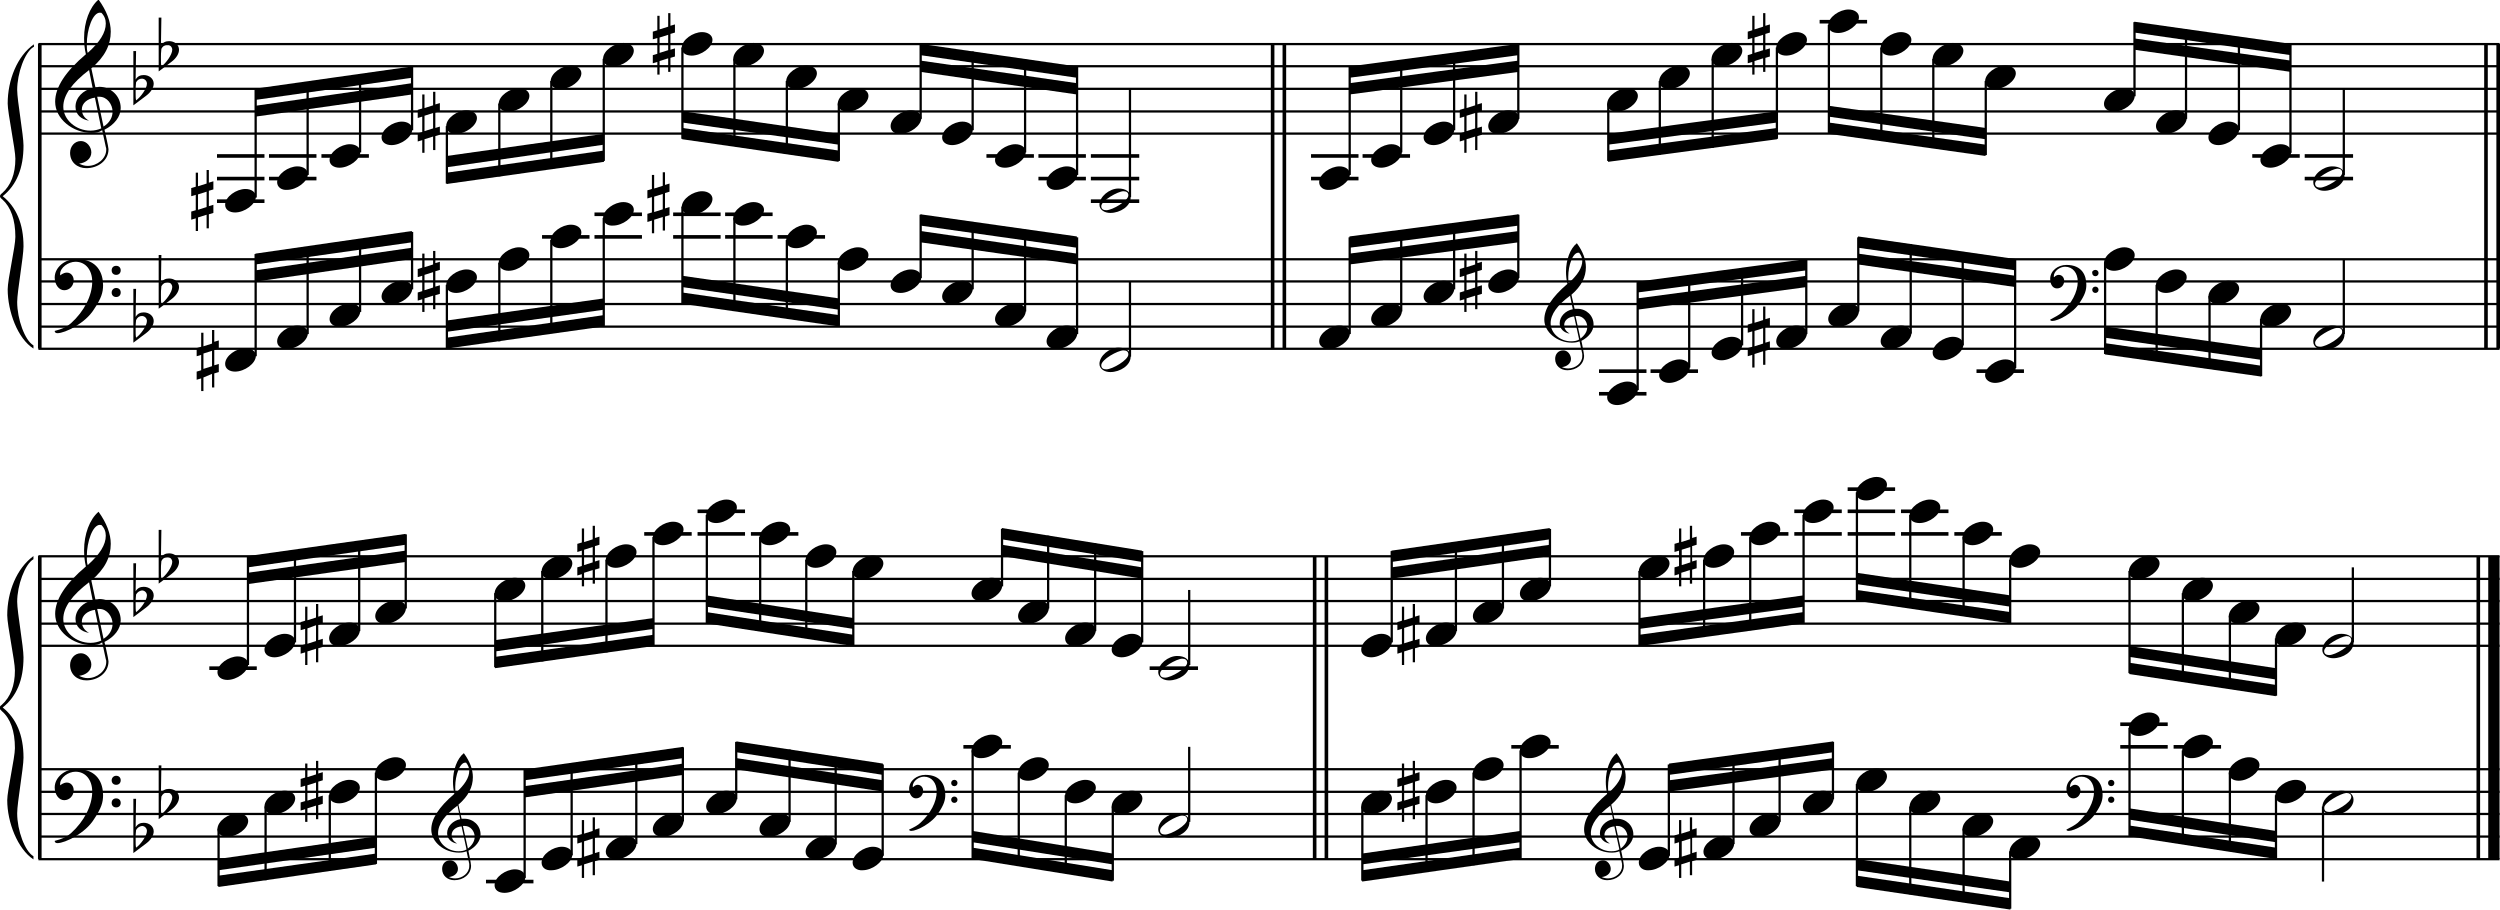 <?xml version="1.0" encoding="utf-8"?>

<!--
	ScaleBook
	Copyright (c) Leland Jansen 2015. All rights reserved.
-->

<!DOCTYPE svg PUBLIC "-//W3C//DTD SVG 1.1//EN" "http://www.w3.org/Graphics/SVG/1.1/DTD/svg11.dtd">
<svg version="1.1" id="Layer_1" xmlns="http://www.w3.org/2000/svg" xmlns:xlink="http://www.w3.org/1999/xlink" x="0px" y="0px"
	 viewBox="0 0 553 201.2" enable-background="new 0 0 553 201.2" xml:space="preserve">
<rect x="8.4" y="9.7" width="0.8" height="67.4"/>
<g>
	<path d="M7.4,10.4c-1.9,1.1-3.6,5.8-3.6,9.5c0,2.3,1.4,10,1.4,12.3c0,5-1.5,8.7-4.6,11.2c3,2.4,4.6,6.1,4.6,11.1
		c0,2.3-1.4,10-1.4,12.3c0,3.8,1.7,8.5,3.6,9.6v0.7C3.9,74.9,1.7,68.9,1.7,64c0-2.2,1.7-9.4,1.7-11.6c0-3.8-1-6.6-2.9-8.3
		C0.1,43.8,0,43.6,0,43.4s0.1-0.4,0.5-0.7c1.9-1.7,2.9-4.2,2.9-7.6C3.4,33,1.7,25,1.7,22.9c0-5.2,2.1-10.5,5.8-13.1V10.4z"/>
</g>
<rect x="8.4" y="123" width="0.8" height="67"/>
<g>
	<path d="M7.4,123.7c-1.9,1.1-3.6,5.8-3.6,9.4c0,2.3,1.4,9.9,1.4,12.3c0,5-1.5,8.6-4.6,11.1c3,2.4,4.6,6.1,4.6,11.1
		c0,2.3-1.4,9.9-1.4,12.3c0,3.8,1.7,8.4,3.6,9.5v0.7c-3.5-2.3-5.8-8.2-5.8-13.1c0-2.1,1.7-9.4,1.7-11.5c0-3.8-1-6.6-2.9-8.2
		c-0.3-0.3-0.5-0.5-0.5-0.7c0-0.2,0.1-0.4,0.5-0.7c1.9-1.7,2.9-4.2,2.9-7.6c0-2.1-1.7-10-1.7-12.2c0-5.2,2.1-10.4,5.8-13.1V123.7z"
		/>
</g>
<rect x="281.1" y="9.7" width="0.8" height="67.4"/>
<rect x="283.7" y="9.7" width="0.8" height="67.4"/>
<rect x="549.5" y="9.7" width="0.8" height="67.4"/>
<rect x="552.2" y="9.7" width="0.8" height="67.4"/>
<rect x="290.4" y="123" width="0.8" height="67"/>
<rect x="293" y="123" width="0.8" height="67"/>
<rect x="547.8" y="123" width="0.8" height="67"/>
<rect x="550.4" y="123" width="2.5" height="67"/>
<rect x="8.5" y="29.3" width="544.4" height="0.5"/>
<rect x="8.5" y="24.4" width="544.4" height="0.5"/>
<rect x="8.5" y="19.4" width="544.4" height="0.5"/>
<rect x="8.5" y="14.4" width="544.4" height="0.5"/>
<rect x="8.5" y="9.5" width="544.4" height="0.5"/>
<g>
	<path d="M20.3,29.4c-4.2,0-8.1-3.1-8.1-6.9c0-3.2,2.3-6.7,6.8-10.5c-0.3-1.2-0.4-2.4-0.4-3.6c0-3.5,1.2-6.8,3.2-8.5
		c1.8,2.5,2.7,4.9,2.7,7.1c0,2.9-1.3,5.6-4.3,8.1l0.9,4.2c0.5,0,0.8-0.1,0.8-0.1c2.6,0,4.8,2,4.8,4.7c0,1.9-1.4,3.7-3.6,4.8
		c0-0.1,0.9,3.8,0.9,4.3c0,2.5-2.3,4.2-4.9,4.2c-2,0-3.6-1.3-3.6-3.4c0-1.4,1-2.6,2.4-2.6c1.3,0,2.3,1.3,2.3,2.5
		c0,1.4-1.2,2.3-2.7,2.5c0.6,0.3,1.2,0.5,1.9,0.5c2.1,0,4.1-1.6,4.1-3.6c0-0.2,0-0.4-0.1-0.6l-0.8-3.7
		C21.9,29.3,21.2,29.4,20.3,29.4z M18.1,24.2c0,1,0.5,1.9,1.6,2.5c-1.8-0.3-3-1.4-3-3.1c0-2,1.7-3.7,3.8-4.1l-0.8-4
		C16,18.3,14,21,14,23.6c0,2.9,2.8,5.3,6,5.3c0.9,0,1.7-0.2,2.4-0.5L21,21.6C19.4,21.8,18.1,22.8,18.1,24.2z M22.1,2.8
		c-1.6,0-2.9,3.7-2.9,7c0,0.7,0,1.3,0.2,1.9c2.7-2.4,4-4.5,4-6.5c0-0.9-0.3-1.7-1-2.4C22.4,2.9,22.3,2.8,22.1,2.8z M24.9,24.7
		c0-1.6-1.2-3.3-2.9-3.3c-0.1,0-0.2,0-0.5,0l1.4,6.6C24.2,27.2,24.9,26,24.9,24.7z"/>
</g>
<g>
	<path d="M29.5,11.3h0.6L30,17.6c0.4-0.7,1-1,1.8-1c1.2,0,2.2,0.8,2.2,1.9c0,0.8-0.5,1.8-1.7,2.7l-2.8,2.1V11.3z M30.1,18.2
		C30,19,30,19.6,30,20.2c0,1,0,1.6,0.1,2c1-0.7,2.4-2.6,2.4-3.7c0-0.6-0.5-1.1-1.1-1.1C30.8,17.4,30.4,17.7,30.1,18.2z"/>
</g>
<g>
	<path d="M35.1,3.9h0.6l-0.1,6.2c0.4-0.7,1-1,1.8-1c1.2,0,2.2,0.8,2.2,1.9c0,0.8-0.5,1.8-1.7,2.7l-2.8,2.1V3.9z M35.7,10.8
		c-0.1,0.8-0.1,1.4-0.1,1.9c0,1,0,1.6,0.1,2c1-0.7,2.4-2.6,2.4-3.7c0-0.6-0.5-1.1-1.1-1.1C36.4,10,36,10.2,35.7,10.8z"/>
</g>
<polygon fill-rule="evenodd" clip-rule="evenodd" points="56.5,25.8 91.1,20.9 91.1,18.4 56.5,23.4 "/>
<polygon fill-rule="evenodd" clip-rule="evenodd" points="56.5,22.1 91.1,17.2 91.1,14.7 56.5,19.6 "/>
<polygon fill-rule="evenodd" clip-rule="evenodd" points="98.8,37 133.6,32 133.6,29.6 98.8,34.5 "/>
<polygon fill-rule="evenodd" clip-rule="evenodd" points="98.8,40.7 133.6,35.8 133.6,33.3 98.8,38.2 "/>
<polygon fill-rule="evenodd" clip-rule="evenodd" points="150.9,27.1 185.5,32 185.5,29.6 150.9,24.6 "/>
<polygon fill-rule="evenodd" clip-rule="evenodd" points="150.9,30.8 185.5,35.8 185.5,33.3 150.9,28.3 "/>
<polygon fill-rule="evenodd" clip-rule="evenodd" points="203.6,15.9 238.2,20.9 238.2,18.4 203.6,13.4 "/>
<polygon fill-rule="evenodd" clip-rule="evenodd" points="203.6,12.2 238.2,17.2 238.2,14.7 203.6,9.7 "/>
<polygon fill-rule="evenodd" clip-rule="evenodd" points="298.5,20.9 335.9,15.9 335.9,13.4 298.5,18.4 "/>
<polygon fill-rule="evenodd" clip-rule="evenodd" points="298.5,17.2 335.9,12.2 335.9,9.7 298.5,14.7 "/>
<polygon fill-rule="evenodd" clip-rule="evenodd" points="355.7,32 393.1,27.1 393.1,24.6 355.7,29.6 "/>
<polygon fill-rule="evenodd" clip-rule="evenodd" points="355.7,35.8 393.1,30.8 393.1,28.3 355.7,33.3 "/>
<polygon fill-rule="evenodd" clip-rule="evenodd" points="404.5,25.8 439.2,30.8 439.2,28.3 404.5,23.4 "/>
<polygon fill-rule="evenodd" clip-rule="evenodd" points="404.5,29.6 439.2,34.5 439.2,32 404.5,27.1 "/>
<polygon fill-rule="evenodd" clip-rule="evenodd" points="472.1,11 506.7,15.9 506.7,13.4 472.1,8.5 "/>
<polygon fill-rule="evenodd" clip-rule="evenodd" points="472.1,7.2 506.7,12.2 506.7,9.7 472.1,4.8 "/>
<rect x="8.5" y="76.9" width="544.4" height="0.5"/>
<rect x="8.5" y="72" width="544.4" height="0.5"/>
<rect x="8.5" y="67" width="544.4" height="0.5"/>
<rect x="8.5" y="62" width="544.4" height="0.5"/>
<rect x="8.5" y="57.1" width="544.4" height="0.5"/>
<g>
	<path d="M15.7,71.5c2.9-2.6,4.7-6.1,4.7-9.2c0-2.5-1.4-4.4-3.7-4.4c-1.6,0-3.4,1.3-3.4,2.7c0,0.2,0,0.3,0.1,0.3
		c-0.1,0,0.6-0.6,1.4-0.6c0.9,0,1.5,0.8,1.5,1.7c0,1.2-0.9,2.2-2.1,2.2c-1.2,0-2.1-1.3-2.1-2.8c0-2.3,2.3-4.1,4.8-4.1
		c4.7,0,5.9,3.2,5.9,5.8c0,1.6-0.4,2.9-2,5.3c-1.9,3.1-6.4,5.3-8.1,5.3c-0.4,0-0.6-0.2-0.6-0.5C13.8,72.8,14.9,72.2,15.7,71.5z
		 M25.7,58.8c0.6,0,1,0.4,1,1c0,0.6-0.4,1-1,1s-1-0.4-1-1C24.7,59.2,25.1,58.8,25.7,58.8z M25.7,63.7c0.6,0,1,0.4,1,1
		c0,0.6-0.4,1-1,1s-1-0.4-1-1C24.7,64.2,25.1,63.7,25.7,63.7z"/>
</g>
<g>
	<path d="M29.5,63.9h0.6L30,70.1c0.4-0.7,1-1,1.8-1c1.2,0,2.2,0.8,2.2,1.9c0,0.8-0.5,1.8-1.7,2.7l-2.8,2.1V63.9z M30.1,70.8
		C30,71.5,30,72.2,30,72.7c0,1,0,1.6,0.1,2c1-0.7,2.4-2.6,2.4-3.7c0-0.6-0.5-1.1-1.1-1.1C30.8,69.9,30.4,70.2,30.1,70.8z"/>
</g>
<g>
	<path d="M35.1,56.4h0.6l-0.1,6.2c0.4-0.7,1-1,1.8-1c1.2,0,2.2,0.8,2.2,1.9c0,0.8-0.5,1.8-1.7,2.7l-2.8,2.1V56.4z M35.7,63.3
		c-0.1,0.8-0.1,1.4-0.1,1.9c0,1,0,1.6,0.1,2c1-0.7,2.4-2.6,2.4-3.7c0-0.6-0.5-1.1-1.1-1.1C36.4,62.5,36,62.8,35.7,63.3z"/>
</g>
<polygon fill-rule="evenodd" clip-rule="evenodd" points="56.5,62.3 91.1,57.3 91.1,54.8 56.5,59.8 "/>
<polygon fill-rule="evenodd" clip-rule="evenodd" points="56.5,58.5 91.1,53.6 91.1,51.1 56.5,56.1 "/>
<polygon fill-rule="evenodd" clip-rule="evenodd" points="98.8,73.4 133.6,68.5 133.6,66 98.8,70.9 "/>
<polygon fill-rule="evenodd" clip-rule="evenodd" points="98.8,77.1 133.6,72.2 133.6,69.7 98.8,74.7 "/>
<polygon fill-rule="evenodd" clip-rule="evenodd" points="150.9,63.5 185.5,68.5 185.5,66 150.9,61 "/>
<polygon fill-rule="evenodd" clip-rule="evenodd" points="150.9,67.2 185.5,72.2 185.5,69.7 150.9,64.7 "/>
<polygon fill-rule="evenodd" clip-rule="evenodd" points="203.6,53.6 238.2,58.5 238.2,56.1 203.6,51.1 "/>
<polygon fill-rule="evenodd" clip-rule="evenodd" points="203.6,49.9 238.2,54.8 238.2,52.3 203.6,47.4 "/>
<g>
	<path d="M347.7,75.8c-3.2,0-6.1-2.3-6.1-5.1c0-2.4,1.7-5,5.1-7.9c-0.2-0.9-0.3-1.8-0.3-2.7c0-2.6,0.9-5.1,2.4-6.3
		c1.4,1.9,2,3.7,2,5.3c0,2.2-1,4.2-3.2,6.1l0.7,3.1c0.4,0,0.6,0,0.6,0c2,0,3.6,1.5,3.6,3.5c0,1.4-1.1,2.8-2.7,3.6
		c0-0.1,0.6,2.8,0.6,3.3c0,1.9-1.7,3.2-3.7,3.2c-1.5,0-2.7-1-2.7-2.5c0-1.1,0.7-1.9,1.8-1.9c1,0,1.7,1,1.7,1.9c0,1-0.9,1.7-2,1.8
		c0.4,0.2,0.9,0.3,1.4,0.3c1.6,0,3.1-1.2,3.1-2.7c0-0.1,0-0.3,0-0.5l-0.6-2.8C348.9,75.7,348.4,75.8,347.7,75.8z M346,71.9
		c0,0.8,0.4,1.4,1.2,1.9c-1.3-0.2-2.2-1.1-2.2-2.3c0-1.5,1.3-2.8,2.9-3.1l-0.6-3c-2.8,2.1-4.3,4.1-4.3,6.1c0,2.2,2.1,4,4.5,4
		c0.7,0,1.3-0.1,1.8-0.4l-1.1-5.1C347,70.1,346,70.8,346,71.9z M349.1,55.9c-1.2,0-2.2,2.8-2.2,5.3c0,0.5,0,1,0.1,1.4
		c2-1.8,3-3.4,3-4.9c0-0.7-0.3-1.3-0.7-1.8C349.2,55.9,349.2,55.9,349.1,55.9z M351.1,72.3c0-1.2-0.9-2.4-2.2-2.4c0,0-0.2,0-0.4,0
		l1.1,5C350.6,74.1,351.1,73.3,351.1,72.3z"/>
</g>
<polygon fill-rule="evenodd" clip-rule="evenodd" points="298.5,58.5 335.9,53.6 335.9,51.1 298.5,56.1 "/>
<polygon fill-rule="evenodd" clip-rule="evenodd" points="298.5,54.8 335.9,49.9 335.9,47.4 298.5,52.3 "/>
<polygon fill-rule="evenodd" clip-rule="evenodd" points="362.2,68.5 399.6,63.5 399.6,61 362.2,66 "/>
<polygon fill-rule="evenodd" clip-rule="evenodd" points="362.2,64.7 399.6,59.8 399.6,57.3 362.2,62.3 "/>
<g>
	<path d="M456,69.2c2.2-2,3.6-4.6,3.6-6.9c0-1.9-1.1-3.3-2.8-3.3c-1.2,0-2.5,1-2.5,2.1c0,0.2,0,0.2,0.1,0.2c0,0,0.4-0.5,1-0.5
		c0.7,0,1.2,0.6,1.2,1.3c0,0.9-0.6,1.7-1.6,1.7s-1.5-1-1.5-2.1c0-1.8,1.7-3.1,3.6-3.1c3.5,0,4.4,2.4,4.4,4.4c0,1.2-0.3,2.2-1.5,4
		c-1.4,2.3-4.8,4-6,4c-0.3,0-0.5-0.1-0.5-0.3C454.6,70.1,455.4,69.7,456,69.2z M463.5,59.7c0.4,0,0.7,0.3,0.7,0.7
		c0,0.4-0.3,0.7-0.7,0.7c-0.4,0-0.7-0.3-0.7-0.7C462.7,60,463.1,59.7,463.5,59.7z M463.5,63.4c0.4,0,0.7,0.3,0.7,0.7
		s-0.3,0.7-0.7,0.7c-0.4,0-0.7-0.3-0.7-0.7S463.1,63.4,463.5,63.4z"/>
</g>
<polygon fill-rule="evenodd" clip-rule="evenodd" points="411,58.5 445.8,63.5 445.8,61 411,56.1 "/>
<polygon fill-rule="evenodd" clip-rule="evenodd" points="411,54.8 445.8,59.8 445.8,57.3 411,52.3 "/>
<polygon fill-rule="evenodd" clip-rule="evenodd" points="465.6,74.7 500.2,79.6 500.2,77.1 465.6,72.2 "/>
<polygon fill-rule="evenodd" clip-rule="evenodd" points="465.6,78.4 500.2,83.3 500.2,80.9 465.6,75.9 "/>
<rect x="8.5" y="142.6" width="544.4" height="0.5"/>
<rect x="8.5" y="137.7" width="544.4" height="0.5"/>
<rect x="8.5" y="132.7" width="544.4" height="0.5"/>
<rect x="8.5" y="127.8" width="544.4" height="0.5"/>
<rect x="8.5" y="122.8" width="544.4" height="0.5"/>
<g>
	<path d="M20.3,142.7c-4.2,0-8.1-3.1-8.1-6.9c0-3.2,2.3-6.7,6.8-10.5c-0.3-1.2-0.4-2.4-0.4-3.6c0-3.5,1.2-6.8,3.2-8.5
		c1.8,2.5,2.7,4.9,2.7,7.1c0,2.9-1.3,5.6-4.3,8.1l0.9,4.2c0.5,0,0.8-0.1,0.8-0.1c2.6,0,4.8,2,4.8,4.7c0,1.9-1.4,3.7-3.6,4.8
		c0-0.1,0.9,3.8,0.9,4.3c0,2.5-2.3,4.2-4.9,4.2c-2,0-3.6-1.3-3.6-3.4c0-1.4,1-2.6,2.4-2.6c1.3,0,2.3,1.3,2.3,2.5
		c0,1.4-1.2,2.3-2.7,2.5c0.6,0.3,1.2,0.5,1.9,0.5c2.1,0,4.1-1.6,4.1-3.6c0-0.2,0-0.4-0.1-0.6l-0.8-3.7
		C21.9,142.6,21.2,142.7,20.3,142.7z M18.1,137.5c0,1,0.5,1.9,1.6,2.5c-1.8-0.3-3-1.4-3-3.1c0-2,1.7-3.7,3.8-4.1l-0.8-4
		c-3.7,2.8-5.7,5.5-5.7,8.1c0,2.9,2.8,5.3,6,5.3c0.9,0,1.7-0.2,2.4-0.5l-1.4-6.8C19.4,135.1,18.1,136.1,18.1,137.5z M22.1,116.1
		c-1.6,0-2.9,3.7-2.9,7c0,0.7,0,1.3,0.2,1.9c2.7-2.4,4-4.5,4-6.5c0-0.9-0.3-1.7-1-2.4C22.4,116.2,22.3,116.1,22.1,116.1z M24.9,138
		c0-1.6-1.2-3.3-2.9-3.3c-0.1,0-0.2,0-0.5,0l1.4,6.6C24.2,140.5,24.9,139.3,24.9,138z"/>
</g>
<g>
	<path d="M29.5,124.6h0.6l-0.1,6.2c0.4-0.7,1-1,1.8-1c1.2,0,2.2,0.8,2.2,1.9c0,0.8-0.5,1.8-1.7,2.7l-2.8,2.1V124.6z M30.1,131.5
		c-0.1,0.8-0.1,1.4-0.1,1.9c0,1,0,1.6,0.1,2c1-0.7,2.4-2.6,2.4-3.7c0-0.6-0.5-1.1-1.1-1.1C30.8,130.7,30.4,131,30.1,131.5z"/>
</g>
<g>
	<path d="M35.1,117.2h0.6l-0.1,6.2c0.4-0.7,1-1,1.8-1c1.2,0,2.2,0.8,2.2,1.9c0,0.8-0.5,1.8-1.7,2.7l-2.8,2.1V117.2z M35.7,124.1
		c-0.1,0.8-0.1,1.4-0.1,1.9c0,1,0,1.6,0.1,2c1-0.7,2.4-2.6,2.4-3.7c0-0.6-0.5-1.1-1.1-1.1C36.4,123.3,36,123.5,35.7,124.1z"/>
</g>
<polygon fill-rule="evenodd" clip-rule="evenodd" points="54.8,129.2 89.7,124.3 89.7,121.8 54.8,126.7 "/>
<polygon fill-rule="evenodd" clip-rule="evenodd" points="54.8,125.5 89.7,120.5 89.7,118.1 54.8,123 "/>
<polygon fill-rule="evenodd" clip-rule="evenodd" points="109.5,144.1 144.6,139.1 144.6,136.7 109.5,141.6 "/>
<polygon fill-rule="evenodd" clip-rule="evenodd" points="109.5,147.8 144.6,142.9 144.6,140.4 109.5,145.3 "/>
<polygon fill-rule="evenodd" clip-rule="evenodd" points="156.3,134.2 188.7,139.1 188.7,136.7 156.3,131.7 "/>
<polygon fill-rule="evenodd" clip-rule="evenodd" points="156.3,137.9 188.7,142.9 188.7,140.4 156.3,135.4 "/>
<polygon fill-rule="evenodd" clip-rule="evenodd" points="221.6,123 252.6,128 252.6,125.5 221.6,120.5 "/>
<polygon fill-rule="evenodd" clip-rule="evenodd" points="221.6,119.3 252.6,124.3 252.6,121.8 221.6,116.8 "/>
<polygon fill-rule="evenodd" clip-rule="evenodd" points="307.8,128 342.8,123 342.8,120.5 307.8,125.5 "/>
<polygon fill-rule="evenodd" clip-rule="evenodd" points="307.8,124.3 342.8,119.3 342.8,116.8 307.8,121.8 "/>
<polygon fill-rule="evenodd" clip-rule="evenodd" points="362.7,139.1 398.9,134.2 398.9,131.7 362.7,136.7 "/>
<polygon fill-rule="evenodd" clip-rule="evenodd" points="362.7,142.9 398.9,137.9 398.9,135.4 362.7,140.4 "/>
<polygon fill-rule="evenodd" clip-rule="evenodd" points="410.7,129.2 444.7,134.2 444.7,131.7 410.7,126.7 "/>
<polygon fill-rule="evenodd" clip-rule="evenodd" points="410.7,132.9 444.7,137.9 444.7,135.4 410.7,130.5 "/>
<polygon fill-rule="evenodd" clip-rule="evenodd" points="471,145.3 503.4,150.3 503.4,147.8 471,142.9 "/>
<polygon fill-rule="evenodd" clip-rule="evenodd" points="471,149.1 503.4,154 503.4,151.5 471,146.6 "/>
<rect x="8.5" y="189.8" width="544.4" height="0.5"/>
<rect x="8.5" y="184.8" width="544.4" height="0.5"/>
<rect x="8.5" y="179.8" width="544.4" height="0.5"/>
<rect x="8.5" y="174.9" width="544.4" height="0.5"/>
<rect x="8.5" y="169.9" width="544.4" height="0.5"/>
<g>
	<path d="M15.7,184.3c2.9-2.6,4.7-6.1,4.7-9.2c0-2.5-1.4-4.4-3.7-4.4c-1.6,0-3.4,1.3-3.4,2.7c0,0.2,0,0.3,0.1,0.3
		c-0.1,0,0.6-0.6,1.4-0.6c0.9,0,1.5,0.8,1.5,1.7c0,1.2-0.9,2.2-2.1,2.2c-1.2,0-2.1-1.3-2.1-2.8c0-2.3,2.3-4.1,4.8-4.1
		c4.7,0,5.9,3.2,5.9,5.8c0,1.6-0.4,2.9-2,5.3c-1.9,3.1-6.4,5.3-8.1,5.3c-0.4,0-0.6-0.2-0.6-0.5C13.8,185.6,14.9,185,15.7,184.3z
		 M25.7,171.6c0.6,0,1,0.4,1,1c0,0.6-0.4,1-1,1s-1-0.4-1-1C24.7,172.1,25.1,171.6,25.7,171.6z M25.7,176.6c0.6,0,1,0.4,1,1
		c0,0.6-0.4,1-1,1s-1-0.4-1-1C24.7,177,25.1,176.6,25.7,176.6z"/>
</g>
<g>
	<path d="M29.5,176.7h0.6L30,183c0.4-0.7,1-1,1.8-1c1.2,0,2.2,0.8,2.2,1.9c0,0.8-0.5,1.8-1.7,2.7l-2.8,2.1V176.7z M30.1,183.6
		c-0.1,0.8-0.1,1.4-0.1,1.9c0,1,0,1.6,0.1,2c1-0.7,2.4-2.6,2.4-3.7c0-0.6-0.5-1.1-1.1-1.1C30.8,182.8,30.4,183.1,30.1,183.6z"/>
</g>
<g>
	<path d="M35.1,169.3h0.6l-0.1,6.2c0.4-0.7,1-1,1.8-1c1.2,0,2.2,0.8,2.2,1.9c0,0.8-0.5,1.8-1.7,2.7l-2.8,2.1V169.3z M35.7,176.2
		c-0.1,0.8-0.1,1.4-0.1,1.9c0,1,0,1.6,0.1,2c1-0.7,2.4-2.6,2.4-3.7c0-0.6-0.5-1.1-1.1-1.1C36.4,175.3,36,175.6,35.7,176.2z"/>
</g>
<g>
	<path d="M101.5,188.6c-3.2,0-6.1-2.3-6.1-5.1c0-2.4,1.7-5,5.1-7.9c-0.2-0.9-0.3-1.8-0.3-2.7c0-2.6,0.9-5.1,2.4-6.3
		c1.4,1.9,2,3.7,2,5.3c0,2.2-1,4.2-3.2,6.1l0.7,3.1c0.4,0,0.6,0,0.6,0c2,0,3.6,1.5,3.6,3.5c0,1.4-1.1,2.8-2.7,3.6
		c0-0.1,0.6,2.8,0.6,3.3c0,1.9-1.7,3.2-3.7,3.2c-1.5,0-2.7-1-2.7-2.5c0-1.1,0.7-1.9,1.8-1.9c1,0,1.7,1,1.7,1.9c0,1-0.9,1.7-2,1.8
		c0.4,0.2,0.9,0.3,1.4,0.3c1.6,0,3.1-1.2,3.1-2.7c0-0.1,0-0.3,0-0.5l-0.6-2.8C102.7,188.5,102.2,188.6,101.5,188.6z M99.9,184.7
		c0,0.8,0.4,1.4,1.2,1.9c-1.3-0.2-2.2-1.1-2.2-2.3c0-1.5,1.3-2.8,2.9-3.1l-0.6-3c-2.8,2.1-4.3,4.1-4.3,6.1c0,2.2,2.1,4,4.5,4
		c0.7,0,1.3-0.1,1.8-0.4l-1.1-5.1C100.8,182.9,99.9,183.7,99.9,184.7z M102.9,168.7c-1.2,0-2.2,2.8-2.2,5.3c0,0.5,0,1,0.1,1.4
		c2-1.8,3-3.4,3-4.9c0-0.7-0.3-1.3-0.7-1.8C103.1,168.7,103,168.7,102.9,168.7z M105,185.1c0-1.2-0.9-2.4-2.2-2.4c0,0-0.2,0-0.4,0
		l1.1,5C104.4,187,105,186.1,105,185.1z"/>
</g>
<polygon fill-rule="evenodd" clip-rule="evenodd" points="48.3,192.5 83.2,187.5 83.2,185 48.3,190 "/>
<polygon fill-rule="evenodd" clip-rule="evenodd" points="48.3,196.2 83.2,191.2 83.2,188.8 48.3,193.7 "/>
<polygon fill-rule="evenodd" clip-rule="evenodd" points="116,176.4 151.1,171.4 151.1,168.9 116,173.9 "/>
<polygon fill-rule="evenodd" clip-rule="evenodd" points="116,172.6 151.1,167.7 151.1,165.2 116,170.2 "/>
<g>
	<path d="M203.6,182c2.2-2,3.6-4.6,3.6-6.9c0-1.9-1.1-3.3-2.8-3.3c-1.2,0-2.5,1-2.5,2.1c0,0.2,0,0.2,0.1,0.2c0,0,0.4-0.5,1-0.5
		c0.7,0,1.2,0.6,1.2,1.3c0,0.9-0.6,1.7-1.6,1.7c-0.9,0-1.5-1-1.5-2.1c0-1.8,1.7-3.1,3.6-3.1c3.5,0,4.4,2.4,4.4,4.4
		c0,1.2-0.3,2.2-1.5,4c-1.4,2.3-4.8,4-6,4c-0.3,0-0.5-0.1-0.5-0.3C202.2,183,203.1,182.5,203.6,182z M211.1,172.5
		c0.4,0,0.7,0.3,0.7,0.7c0,0.4-0.3,0.7-0.7,0.7s-0.7-0.3-0.7-0.7C210.4,172.8,210.7,172.5,211.1,172.5z M211.1,176.2
		c0.4,0,0.7,0.3,0.7,0.7s-0.3,0.7-0.7,0.7s-0.7-0.3-0.7-0.7S210.7,176.2,211.1,176.2z"/>
</g>
<polygon fill-rule="evenodd" clip-rule="evenodd" points="162.9,170.2 195.3,175.1 195.3,172.6 162.9,167.7 "/>
<polygon fill-rule="evenodd" clip-rule="evenodd" points="162.9,166.4 195.3,171.4 195.3,168.9 162.9,164 "/>
<polygon fill-rule="evenodd" clip-rule="evenodd" points="215.1,186.3 246.1,191.2 246.1,188.8 215.1,183.8 "/>
<polygon fill-rule="evenodd" clip-rule="evenodd" points="215.1,190 246.1,195 246.1,192.5 215.1,187.5 "/>
<g>
	<path d="M356.5,188.6c-3.2,0-6.1-2.3-6.1-5.1c0-2.4,1.7-5,5.1-7.9c-0.2-0.9-0.3-1.8-0.3-2.7c0-2.6,0.9-5.1,2.4-6.3
		c1.4,1.9,2,3.7,2,5.3c0,2.2-1,4.2-3.2,6.1l0.7,3.1c0.4,0,0.6,0,0.6,0c2,0,3.6,1.5,3.6,3.5c0,1.4-1.1,2.8-2.7,3.6
		c0-0.1,0.6,2.8,0.6,3.3c0,1.9-1.7,3.2-3.7,3.2c-1.5,0-2.7-1-2.7-2.5c0-1.1,0.7-1.9,1.8-1.9c1,0,1.7,1,1.7,1.9c0,1-0.9,1.7-2,1.8
		c0.4,0.2,0.9,0.3,1.4,0.3c1.6,0,3.1-1.2,3.1-2.7c0-0.1,0-0.3,0-0.5l-0.6-2.8C357.7,188.5,357.2,188.6,356.5,188.6z M354.9,184.7
		c0,0.8,0.4,1.4,1.2,1.9c-1.3-0.2-2.2-1.1-2.2-2.3c0-1.5,1.3-2.8,2.9-3.1l-0.6-3c-2.8,2.1-4.3,4.1-4.3,6.1c0,2.2,2.1,4,4.5,4
		c0.7,0,1.3-0.1,1.8-0.4l-1.1-5.1C355.8,182.9,354.9,183.7,354.9,184.7z M357.9,168.7c-1.2,0-2.2,2.8-2.2,5.3c0,0.5,0,1,0.1,1.4
		c2-1.8,3-3.4,3-4.9c0-0.7-0.3-1.3-0.7-1.8C358.1,168.7,358,168.7,357.9,168.7z M360,185.1c0-1.2-0.9-2.4-2.2-2.4c0,0-0.2,0-0.4,0
		l1.1,5C359.4,187,360,186.1,360,185.1z"/>
</g>
<polygon fill-rule="evenodd" clip-rule="evenodd" points="301.3,191.2 336.3,186.3 336.3,183.8 301.3,188.8 "/>
<polygon fill-rule="evenodd" clip-rule="evenodd" points="301.3,195 336.3,190 336.3,187.5 301.3,192.5 "/>
<polygon fill-rule="evenodd" clip-rule="evenodd" points="369.2,175.1 405.5,170.2 405.5,167.7 369.2,172.6 "/>
<polygon fill-rule="evenodd" clip-rule="evenodd" points="369.2,171.4 405.5,166.4 405.5,164 369.2,168.9 "/>
<g>
	<path d="M459.6,182c2.2-2,3.6-4.6,3.6-6.9c0-1.9-1.1-3.3-2.8-3.3c-1.2,0-2.5,1-2.5,2.1c0,0.2,0,0.2,0.1,0.2c0,0,0.4-0.5,1-0.5
		c0.7,0,1.2,0.6,1.2,1.3c0,0.9-0.6,1.7-1.6,1.7s-1.5-1-1.5-2.1c0-1.8,1.7-3.1,3.6-3.1c3.5,0,4.4,2.4,4.4,4.4c0,1.2-0.3,2.2-1.5,4
		c-1.4,2.3-4.8,4-6,4c-0.3,0-0.5-0.1-0.5-0.3C458.1,183,459,182.5,459.6,182z M467,172.5c0.4,0,0.7,0.3,0.7,0.7
		c0,0.4-0.3,0.7-0.7,0.7c-0.4,0-0.7-0.3-0.7-0.7C466.3,172.8,466.6,172.5,467,172.5z M467,176.2c0.4,0,0.7,0.3,0.7,0.7
		s-0.3,0.7-0.7,0.7c-0.4,0-0.7-0.3-0.7-0.7S466.6,176.2,467,176.2z"/>
</g>
<polygon fill-rule="evenodd" clip-rule="evenodd" points="410.7,192.5 444.7,197.4 444.7,195 410.7,190 "/>
<polygon fill-rule="evenodd" clip-rule="evenodd" points="410.7,196.2 444.7,201.2 444.7,198.7 410.7,193.7 "/>
<polygon fill-rule="evenodd" clip-rule="evenodd" points="471,181.3 503.4,186.3 503.4,183.8 471,178.8 "/>
<polygon fill-rule="evenodd" clip-rule="evenodd" points="471,185 503.4,190 503.4,187.5 471,182.6 "/>
<rect x="48" y="34.1" width="10.5" height="0.8"/>
<rect x="48" y="39.1" width="10.5" height="0.8"/>
<rect x="48" y="44.1" width="10.5" height="0.8"/>
<rect x="56.3" y="19.8" width="0.5" height="23.9"/>
<g>
	<path d="M49.8,45.3c0-1.8,2.5-3.5,4.5-3.5c1.3,0,2.3,0.7,2.3,1.7c0,1.7-2.5,3.5-4.6,3.5C50.8,47,49.8,46.4,49.8,45.3z"/>
</g>
<g>
	<path d="M46.2,37.6v2.8l1-0.3v1.8l-1,0.3v3.4l1-0.3v1.8l-1,0.3v3.1h-0.5v-3l-1.9,0.6v3h-0.5v-2.8l-1,0.3v-1.8l1-0.3v-3.4l-1,0.3
		v-1.8l1-0.3v-3.1h0.5v3l1.9-0.6v-3H46.2z M45.7,42.4L43.8,43v3.4l1.9-0.6V42.4z"/>
</g>
<rect x="59.5" y="34.1" width="10.5" height="0.8"/>
<rect x="59.5" y="39.1" width="10.5" height="0.8"/>
<rect x="67.8" y="18.2" width="0.5" height="20.5"/>
<g>
	<path d="M61.3,40.3c0-1.8,2.5-3.5,4.5-3.5c1.3,0,2.3,0.7,2.3,1.7c0,1.7-2.5,3.5-4.6,3.5C62.3,42.1,61.3,41.4,61.3,40.3z"/>
</g>
<rect x="71.1" y="34.1" width="10.5" height="0.8"/>
<rect x="79.4" y="16.5" width="0.5" height="17.2"/>
<g>
	<path d="M72.9,35.4c0-1.8,2.5-3.5,4.5-3.5c1.3,0,2.3,0.7,2.3,1.7c0,1.7-2.5,3.5-4.6,3.5C73.9,37.1,72.9,36.5,72.9,35.4z"/>
</g>
<rect x="90.9" y="14.8" width="0.5" height="14"/>
<g>
	<path d="M84.4,30.4c0-1.8,2.5-3.5,4.5-3.5c1.3,0,2.3,0.7,2.3,1.7c0,1.7-2.5,3.5-4.6,3.5C85.4,32.1,84.4,31.5,84.4,30.4z"/>
</g>
<rect x="98.6" y="27.9" width="0.5" height="12.7"/>
<g>
	<path d="M98.7,27.9c0-1.8,2.5-3.5,4.5-3.5c1.3,0,2.3,0.7,2.3,1.7c0,1.7-2.5,3.5-4.6,3.5C99.7,29.7,98.7,29,98.7,27.9z"/>
</g>
<g>
	<path d="M96.3,20.3v2.8l1-0.3v1.8l-1,0.3v3.4l1-0.3v1.8l-1,0.3v3.1h-0.5v-3l-1.9,0.6v3h-0.5V31l-1,0.3v-1.8l1-0.3v-3.4l-1,0.3v-1.8
		l1-0.3v-3.1h0.5v3l1.9-0.6v-3H96.3z M95.8,25l-1.9,0.6v3.4l1.9-0.6V25z"/>
</g>
<rect x="110.2" y="22.9" width="0.5" height="16.1"/>
<g>
	<path d="M110.3,23c0-1.8,2.5-3.5,4.5-3.5c1.3,0,2.3,0.7,2.3,1.7c0,1.7-2.5,3.5-4.6,3.5C111.3,24.7,110.3,24.1,110.3,23z"/>
</g>
<rect x="121.7" y="17.9" width="0.5" height="19.4"/>
<g>
	<path d="M121.8,18c0-1.8,2.5-3.5,4.5-3.5c1.3,0,2.3,0.7,2.3,1.7c0,1.7-2.5,3.5-4.6,3.5C122.7,19.7,121.8,19.1,121.8,18z"/>
</g>
<rect x="133.3" y="13" width="0.5" height="22.6"/>
<g>
	<path d="M133.4,13c0-1.8,2.5-3.5,4.5-3.5c1.3,0,2.3,0.7,2.3,1.7c0,1.7-2.5,3.5-4.6,3.5C134.4,14.8,133.4,14.1,133.4,13z"/>
</g>
<rect x="150.7" y="10.5" width="0.5" height="20.2"/>
<g>
	<path d="M150.8,10.6c0-1.8,2.5-3.5,4.5-3.5c1.3,0,2.3,0.7,2.3,1.7c0,1.7-2.5,3.5-4.6,3.5C151.7,12.3,150.8,11.7,150.8,10.6z"/>
</g>
<g>
	<path d="M148.3,2.9v2.8l1-0.3v1.8l-1,0.3V11l1-0.3v1.8l-1,0.3v3.1h-0.5v-3l-1.9,0.6v3h-0.5v-2.8l-1,0.3v-1.8l1-0.3V8.4l-1,0.3V7
		l1-0.3V3.5h0.5v3l1.9-0.6v-3H148.3z M147.8,7.7l-1.9,0.6v3.4l1.9-0.6V7.7z"/>
</g>
<rect x="162.2" y="13" width="0.5" height="19.2"/>
<g>
	<path d="M162.2,13c0-1.8,2.5-3.5,4.5-3.5c1.3,0,2.3,0.7,2.3,1.7c0,1.7-2.5,3.5-4.6,3.5C163.2,14.8,162.2,14.1,162.2,13z"/>
</g>
<rect x="173.8" y="17.9" width="0.5" height="16"/>
<g>
	<path d="M173.9,18c0-1.8,2.5-3.5,4.5-3.5c1.3,0,2.3,0.7,2.3,1.7c0,1.7-2.5,3.5-4.6,3.5C174.8,19.7,173.9,19.1,173.9,18z"/>
</g>
<rect x="185.3" y="22.9" width="0.5" height="12.7"/>
<g>
	<path d="M185.3,23c0-1.8,2.5-3.5,4.5-3.5c1.3,0,2.3,0.7,2.3,1.7c0,1.7-2.5,3.5-4.6,3.5C186.3,24.7,185.3,24.1,185.3,23z"/>
</g>
<rect x="203.4" y="9.9" width="0.5" height="16.4"/>
<g>
	<path d="M197,27.9c0-1.8,2.5-3.5,4.5-3.5c1.3,0,2.3,0.7,2.3,1.7c0,1.7-2.5,3.5-4.6,3.5C197.9,29.7,197,29,197,27.9z"/>
</g>
<rect x="214.9" y="11.4" width="0.5" height="17.4"/>
<g>
	<path d="M208.4,30.4c0-1.8,2.5-3.5,4.5-3.5c1.3,0,2.3,0.7,2.3,1.7c0,1.7-2.5,3.5-4.6,3.5C209.4,32.1,208.4,31.5,208.4,30.4z"/>
</g>
<rect x="218.2" y="34.1" width="10.5" height="0.8"/>
<rect x="226.5" y="13.1" width="0.5" height="20.6"/>
<g>
	<path d="M220.1,35.4c0-1.8,2.5-3.5,4.5-3.5c1.3,0,2.3,0.7,2.3,1.7c0,1.7-2.5,3.5-4.6,3.5C221,37.1,220.1,36.5,220.1,35.4z"/>
</g>
<rect x="229.7" y="34.1" width="10.5" height="0.8"/>
<rect x="229.7" y="39.1" width="10.5" height="0.8"/>
<rect x="238" y="14.8" width="0.5" height="23.9"/>
<g>
	<path d="M231.5,40.3c0-1.8,2.5-3.5,4.5-3.5c1.3,0,2.3,0.7,2.3,1.7c0,1.7-2.5,3.5-4.6,3.5C232.5,42.1,231.5,41.4,231.5,40.3z"/>
</g>
<rect x="241.3" y="34.1" width="10.7" height="0.8"/>
<rect x="241.3" y="39.1" width="10.7" height="0.8"/>
<rect x="241.3" y="44.1" width="10.7" height="0.8"/>
<rect x="249.7" y="19.6" width="0.5" height="24"/>
<g>
	<path d="M247.4,41.7c1.6,0,2.7,0.7,2.7,2c0,1.9-2.3,3.4-4.5,3.4c-1.3,0-2.4-0.7-2.4-1.8C243.2,43.5,245.4,41.7,247.4,41.7z
		 M243.6,45.6c0,0.6,0.4,0.9,1.1,0.9c1.4,0,4.9-2.1,4.9-3.3c0-0.6-0.4-0.9-1.1-0.9C247.3,42.3,243.6,44.4,243.6,45.6z"/>
</g>
<rect x="290" y="34.1" width="10.5" height="0.8"/>
<rect x="290" y="39.1" width="10.5" height="0.8"/>
<rect x="298.3" y="14.8" width="0.5" height="23.9"/>
<g>
	<path d="M291.8,40.3c0-1.8,2.5-3.5,4.5-3.5c1.3,0,2.3,0.7,2.3,1.7c0,1.7-2.5,3.5-4.6,3.5C292.8,42.1,291.8,41.4,291.8,40.3z"/>
</g>
<rect x="301.4" y="34.1" width="10.5" height="0.8"/>
<rect x="309.7" y="13.4" width="0.5" height="20.3"/>
<g>
	<path d="M303.3,35.4c0-1.8,2.5-3.5,4.5-3.5c1.3,0,2.3,0.7,2.3,1.7c0,1.7-2.5,3.5-4.6,3.5C304.3,37.1,303.3,36.5,303.3,35.4z"/>
</g>
<rect x="321.4" y="11.9" width="0.5" height="16.9"/>
<g>
	<path d="M314.9,30.4c0-1.8,2.5-3.5,4.5-3.5c1.3,0,2.3,0.7,2.3,1.7c0,1.7-2.5,3.5-4.6,3.5C315.9,32.1,314.9,31.5,314.9,30.4z"/>
</g>
<rect x="335.6" y="9.9" width="0.5" height="16.4"/>
<g>
	<path d="M329.2,27.9c0-1.8,2.5-3.5,4.5-3.5c1.3,0,2.3,0.7,2.3,1.7c0,1.7-2.5,3.5-4.6,3.5C330.2,29.7,329.2,29,329.2,27.9z"/>
</g>
<g>
	<path d="M326.8,20.3v2.8l1-0.3v1.8l-1,0.3v3.4l1-0.3v1.8l-1,0.3v3.1h-0.5v-3l-1.9,0.6v3h-0.5V31l-1,0.3v-1.8l1-0.3v-3.4l-1,0.3
		v-1.8l1-0.3v-3.1h0.5v3l1.9-0.6v-3H326.8z M326.3,25l-1.9,0.6v3.4l1.9-0.6V25z"/>
</g>
<rect x="355.5" y="22.9" width="0.5" height="12.7"/>
<g>
	<path d="M355.5,23c0-1.8,2.5-3.5,4.5-3.5c1.3,0,2.3,0.7,2.3,1.7c0,1.7-2.5,3.5-4.6,3.5C356.5,24.7,355.5,24.1,355.5,23z"/>
</g>
<rect x="366.9" y="17.9" width="0.5" height="16.3"/>
<g>
	<path d="M367,18c0-1.8,2.5-3.5,4.5-3.5c1.3,0,2.3,0.7,2.3,1.7c0,1.7-2.5,3.5-4.6,3.5C368,19.7,367,19.1,367,18z"/>
</g>
<rect x="378.6" y="13" width="0.5" height="19.7"/>
<g>
	<path d="M378.6,13c0-1.8,2.5-3.5,4.5-3.5c1.3,0,2.3,0.7,2.3,1.7c0,1.7-2.5,3.5-4.6,3.5C379.6,14.8,378.6,14.1,378.6,13z"/>
</g>
<rect x="392.8" y="10.5" width="0.5" height="20.2"/>
<g>
	<path d="M392.9,10.6c0-1.8,2.5-3.5,4.5-3.5c1.3,0,2.3,0.7,2.3,1.7c0,1.7-2.5,3.5-4.6,3.5C393.9,12.3,392.9,11.7,392.9,10.6z"/>
</g>
<g>
	<path d="M390.5,2.9v2.8l1-0.3v1.8l-1,0.3V11l1-0.3v1.8l-1,0.3v3.1H390v-3l-1.9,0.6v3h-0.5v-2.8l-1,0.3v-1.8l1-0.3V8.4l-1,0.3V7
		l1-0.3V3.5h0.5v3l1.9-0.6v-3H390.5z M390,7.7l-1.9,0.6v3.4l1.9-0.6V7.7z"/>
</g>
<rect x="402.5" y="4.4" width="10.5" height="0.8"/>
<rect x="404.3" y="5.5" width="0.5" height="23.9"/>
<g>
	<path d="M404.4,5.6c0-1.8,2.5-3.5,4.5-3.5c1.3,0,2.3,0.7,2.3,1.7c0,1.7-2.5,3.5-4.6,3.5C405.3,7.3,404.4,6.7,404.4,5.6z"/>
</g>
<rect x="415.9" y="10.5" width="0.5" height="20.5"/>
<g>
	<path d="M416,10.6c0-1.8,2.5-3.5,4.5-3.5c1.3,0,2.3,0.7,2.3,1.7c0,1.7-2.5,3.5-4.6,3.5C417,12.3,416,11.7,416,10.6z"/>
</g>
<rect x="427.4" y="13" width="0.5" height="19.7"/>
<g>
	<path d="M427.5,13c0-1.8,2.5-3.5,4.5-3.5c1.3,0,2.3,0.7,2.3,1.7c0,1.7-2.5,3.5-4.6,3.5C428.4,14.8,427.5,14.1,427.5,13z"/>
</g>
<rect x="439" y="17.9" width="0.5" height="16.4"/>
<g>
	<path d="M439.1,18c0-1.8,2.5-3.5,4.5-3.5c1.3,0,2.3,0.7,2.3,1.7c0,1.7-2.5,3.5-4.6,3.5C440.1,19.7,439.1,19.1,439.1,18z"/>
</g>
<rect x="471.9" y="4.9" width="0.5" height="16.4"/>
<g>
	<path d="M465.4,23c0-1.8,2.5-3.5,4.5-3.5c1.3,0,2.3,0.7,2.3,1.7c0,1.7-2.5,3.5-4.6,3.5C466.4,24.7,465.4,24.1,465.4,23z"/>
</g>
<rect x="483.3" y="6.5" width="0.5" height="19.8"/>
<g>
	<path d="M476.9,27.9c0-1.8,2.5-3.5,4.5-3.5c1.3,0,2.3,0.7,2.3,1.7c0,1.7-2.5,3.5-4.6,3.5C477.9,29.7,476.9,29,476.9,27.9z"/>
</g>
<rect x="495" y="8.2" width="0.5" height="20.6"/>
<g>
	<path d="M488.5,30.4c0-1.8,2.5-3.5,4.5-3.5c1.3,0,2.3,0.7,2.3,1.7c0,1.7-2.5,3.5-4.6,3.5C489.5,32.1,488.5,31.5,488.5,30.4z"/>
</g>
<rect x="498.2" y="34.1" width="10.5" height="0.8"/>
<rect x="506.4" y="9.9" width="0.5" height="23.9"/>
<g>
	<path d="M500,35.4c0-1.8,2.5-3.5,4.5-3.5c1.3,0,2.3,0.7,2.3,1.7c0,1.7-2.5,3.5-4.6,3.5C501,37.1,500,36.5,500,35.4z"/>
</g>
<rect x="509.8" y="34.1" width="10.7" height="0.8"/>
<rect x="509.8" y="39.1" width="10.7" height="0.8"/>
<rect x="518.2" y="19.6" width="0.5" height="19.1"/>
<g>
	<path d="M515.9,36.8c1.6,0,2.7,0.7,2.7,2c0,1.9-2.3,3.4-4.5,3.4c-1.3,0-2.4-0.7-2.4-1.8C511.6,38.6,513.9,36.8,515.9,36.8z
		 M512.1,40.6c0,0.6,0.4,0.9,1.1,0.9c1.4,0,4.9-2.1,4.9-3.3c0-0.6-0.4-0.9-1.1-0.9C515.8,37.4,512.1,39.4,512.1,40.6z"/>
</g>
<rect x="56.3" y="56.2" width="0.5" height="22.6"/>
<g>
	<path d="M49.8,80.5c0-1.8,2.5-3.5,4.5-3.5c1.3,0,2.3,0.7,2.3,1.7c0,1.7-2.5,3.5-4.6,3.5C50.8,82.2,49.8,81.6,49.8,80.5z"/>
</g>
<g>
	<path d="M47.4,72.8v2.8l1-0.3v1.8l-1,0.3v3.4l1-0.3v1.8l-1,0.3v3.1h-0.5v-3L45,83.5v3h-0.5v-2.8l-1,0.3v-1.8l1-0.3v-3.4l-1,0.3
		v-1.8l1-0.3v-3.1H45v3l1.9-0.6v-3H47.4z M46.9,77.6L45,78.2v3.4l1.9-0.6V77.6z"/>
</g>
<rect x="67.8" y="54.7" width="0.5" height="19.2"/>
<g>
	<path d="M61.3,75.5c0-1.8,2.5-3.5,4.5-3.5c1.3,0,2.3,0.7,2.3,1.7c0,1.7-2.5,3.5-4.6,3.5C62.3,77.2,61.3,76.6,61.3,75.5z"/>
</g>
<rect x="79.4" y="53" width="0.5" height="16"/>
<g>
	<path d="M72.9,70.6c0-1.8,2.5-3.5,4.5-3.5c1.3,0,2.3,0.7,2.3,1.7c0,1.7-2.5,3.5-4.6,3.5C73.9,72.3,72.9,71.6,72.9,70.6z"/>
</g>
<rect x="90.9" y="51.3" width="0.5" height="12.7"/>
<g>
	<path d="M84.4,65.6c0-1.8,2.5-3.5,4.5-3.5c1.3,0,2.3,0.7,2.3,1.7c0,1.7-2.5,3.5-4.6,3.5C85.4,67.3,84.4,66.7,84.4,65.6z"/>
</g>
<rect x="98.6" y="63" width="0.5" height="14"/>
<g>
	<path d="M98.7,63.1c0-1.8,2.5-3.5,4.5-3.5c1.3,0,2.3,0.7,2.3,1.7c0,1.7-2.5,3.5-4.6,3.5C99.7,64.8,98.7,64.2,98.7,63.1z"/>
</g>
<g>
	<path d="M96.3,55.4v2.8l1-0.3v1.8l-1,0.3v3.4l1-0.3V65l-1,0.3v3.1h-0.5v-3l-1.9,0.6v3h-0.5v-2.8l-1,0.3v-1.8l1-0.3V61l-1,0.3v-1.8
		l1-0.3v-3.1h0.5v3l1.9-0.6v-3H96.3z M95.8,60.2l-1.9,0.6v3.4l1.9-0.6V60.2z"/>
</g>
<rect x="110.2" y="58.1" width="0.5" height="17.4"/>
<g>
	<path d="M110.3,58.2c0-1.8,2.5-3.5,4.5-3.5c1.3,0,2.3,0.7,2.3,1.7c0,1.7-2.5,3.5-4.6,3.5C111.3,59.9,110.3,59.2,110.3,58.2z"/>
</g>
<rect x="119.9" y="52" width="10.5" height="0.8"/>
<rect x="121.7" y="53.1" width="0.5" height="20.6"/>
<g>
	<path d="M121.8,53.2c0-1.8,2.5-3.5,4.5-3.5c1.3,0,2.3,0.7,2.3,1.7c0,1.7-2.5,3.5-4.6,3.5C122.7,54.9,121.8,54.3,121.8,53.2z"/>
</g>
<rect x="131.5" y="52" width="10.5" height="0.8"/>
<rect x="131.5" y="47" width="10.5" height="0.8"/>
<rect x="133.3" y="48.2" width="0.5" height="23.9"/>
<g>
	<path d="M133.4,48.2c0-1.8,2.5-3.5,4.5-3.5c1.3,0,2.3,0.7,2.3,1.7c0,1.7-2.5,3.5-4.6,3.5C134.4,50,133.4,49.3,133.4,48.2z"/>
</g>
<rect x="148.9" y="52" width="10.5" height="0.8"/>
<rect x="148.9" y="47" width="10.5" height="0.8"/>
<rect x="150.7" y="45.7" width="0.5" height="21.4"/>
<g>
	<path d="M150.8,45.8c0-1.8,2.5-3.5,4.5-3.5c1.3,0,2.3,0.7,2.3,1.7c0,1.7-2.5,3.5-4.6,3.5C151.7,47.5,150.8,46.8,150.8,45.8z"/>
</g>
<g>
	<path d="M147.1,38.1v2.8l1-0.3v1.8l-1,0.3v3.4l1-0.3v1.8l-1,0.3v3.1h-0.5v-3l-1.9,0.6v3h-0.5v-2.8l-1,0.3v-1.8l1-0.3v-3.4l-1,0.3
		v-1.8l1-0.3v-3.1h0.5v3l1.9-0.6v-3H147.1z M146.6,42.9l-1.9,0.6v3.4l1.9-0.6V42.9z"/>
</g>
<rect x="160.4" y="52" width="10.5" height="0.8"/>
<rect x="160.4" y="47" width="10.5" height="0.8"/>
<rect x="162.2" y="48.2" width="0.5" height="20.5"/>
<g>
	<path d="M162.2,48.2c0-1.8,2.5-3.5,4.5-3.5c1.3,0,2.3,0.7,2.3,1.7c0,1.7-2.5,3.5-4.6,3.5C163.2,50,162.2,49.3,162.2,48.2z"/>
</g>
<rect x="172" y="52" width="10.5" height="0.8"/>
<rect x="173.8" y="53.1" width="0.5" height="17.2"/>
<g>
	<path d="M173.9,53.2c0-1.8,2.5-3.5,4.5-3.5c1.3,0,2.3,0.7,2.3,1.7c0,1.7-2.5,3.5-4.6,3.5C174.8,54.9,173.9,54.3,173.9,53.2z"/>
</g>
<rect x="185.3" y="58.1" width="0.5" height="14"/>
<g>
	<path d="M185.3,58.2c0-1.8,2.5-3.5,4.5-3.5c1.3,0,2.3,0.7,2.3,1.7c0,1.7-2.5,3.5-4.6,3.5C186.3,59.9,185.3,59.2,185.3,58.2z"/>
</g>
<rect x="203.4" y="47.5" width="0.5" height="14"/>
<g>
	<path d="M197,63.1c0-1.8,2.5-3.5,4.5-3.5c1.3,0,2.3,0.7,2.3,1.7c0,1.7-2.5,3.5-4.6,3.5C197.9,64.8,197,64.2,197,63.1z"/>
</g>
<rect x="214.9" y="49.1" width="0.5" height="14.9"/>
<g>
	<path d="M208.4,65.6c0-1.8,2.5-3.5,4.5-3.5c1.3,0,2.3,0.7,2.3,1.7c0,1.7-2.5,3.5-4.6,3.5C209.4,67.3,208.4,66.7,208.4,65.6z"/>
</g>
<rect x="226.5" y="50.8" width="0.5" height="18.1"/>
<g>
	<path d="M220.1,70.6c0-1.8,2.5-3.5,4.5-3.5c1.3,0,2.3,0.7,2.3,1.7c0,1.7-2.5,3.5-4.6,3.5C221,72.3,220.1,71.6,220.1,70.6z"/>
</g>
<rect x="238" y="52.5" width="0.5" height="21.4"/>
<g>
	<path d="M231.5,75.5c0-1.8,2.5-3.5,4.5-3.5c1.3,0,2.3,0.7,2.3,1.7c0,1.7-2.5,3.5-4.6,3.5C232.5,77.2,231.5,76.6,231.5,75.5z"/>
</g>
<rect x="249.7" y="62.3" width="0.5" height="16.6"/>
<g>
	<path d="M247.4,76.9c1.6,0,2.7,0.7,2.7,2c0,1.9-2.3,3.4-4.5,3.4c-1.3,0-2.4-0.7-2.4-1.8C243.2,78.7,245.4,76.9,247.4,76.9z
		 M243.6,80.8c0,0.6,0.4,0.9,1.1,0.9c1.4,0,4.9-2.1,4.9-3.3c0-0.6-0.4-0.9-1.1-0.9C247.3,77.5,243.6,79.5,243.6,80.8z"/>
</g>
<rect x="298.3" y="52.5" width="0.5" height="21.4"/>
<g>
	<path d="M291.8,75.5c0-1.8,2.5-3.5,4.5-3.5c1.3,0,2.3,0.7,2.3,1.7c0,1.7-2.5,3.5-4.6,3.5C292.8,77.2,291.8,76.6,291.8,75.5z"/>
</g>
<rect x="309.7" y="51.1" width="0.5" height="17.8"/>
<g>
	<path d="M303.3,70.6c0-1.8,2.5-3.5,4.5-3.5c1.3,0,2.3,0.7,2.3,1.7c0,1.7-2.5,3.5-4.6,3.5C304.3,72.3,303.3,71.6,303.3,70.6z"/>
</g>
<rect x="321.4" y="49.6" width="0.5" height="14.4"/>
<g>
	<path d="M314.9,65.6c0-1.8,2.5-3.5,4.5-3.5c1.3,0,2.3,0.7,2.3,1.7c0,1.7-2.5,3.5-4.6,3.5C315.9,67.3,314.9,66.7,314.9,65.6z"/>
</g>
<rect x="335.6" y="47.5" width="0.5" height="14"/>
<g>
	<path d="M329.2,63.1c0-1.8,2.5-3.5,4.5-3.5c1.3,0,2.3,0.7,2.3,1.7c0,1.7-2.5,3.5-4.6,3.5C330.2,64.8,329.2,64.2,329.2,63.1z"/>
</g>
<g>
	<path d="M326.8,55.4v2.8l1-0.3v1.8l-1,0.3v3.4l1-0.3V65l-1,0.3v3.1h-0.5v-3l-1.9,0.6v3h-0.5v-2.8l-1,0.3v-1.8l1-0.3V61l-1,0.3v-1.8
		l1-0.3v-3.1h0.5v3l1.9-0.6v-3H326.8z M326.3,60.2l-1.9,0.6v3.4l1.9-0.6V60.2z"/>
</g>
<rect x="353.7" y="81.7" width="10.5" height="0.8"/>
<rect x="353.7" y="86.7" width="10.5" height="0.8"/>
<rect x="362" y="62.4" width="0.5" height="23.9"/>
<g>
	<path d="M355.5,87.9c0-1.8,2.5-3.5,4.5-3.5c1.3,0,2.3,0.7,2.3,1.7c0,1.7-2.5,3.5-4.6,3.5C356.5,89.6,355.5,89,355.5,87.9z"/>
</g>
<rect x="365.1" y="81.7" width="10.5" height="0.8"/>
<rect x="373.4" y="61" width="0.5" height="20.3"/>
<g>
	<path d="M367,83c0-1.8,2.5-3.5,4.5-3.5c1.3,0,2.3,0.7,2.3,1.7c0,1.7-2.5,3.5-4.6,3.5C368,84.7,367,84,367,83z"/>
</g>
<rect x="385.1" y="59.5" width="0.5" height="16.9"/>
<g>
	<path d="M378.6,78c0-1.8,2.5-3.5,4.5-3.5c1.3,0,2.3,0.7,2.3,1.7c0,1.7-2.5,3.5-4.6,3.5C379.6,79.7,378.6,79.1,378.6,78z"/>
</g>
<rect x="399.3" y="57.5" width="0.5" height="16.4"/>
<g>
	<path d="M392.9,75.5c0-1.8,2.5-3.5,4.5-3.5c1.3,0,2.3,0.7,2.3,1.7c0,1.7-2.5,3.5-4.6,3.5C393.9,77.2,392.9,76.6,392.9,75.5z"/>
</g>
<g>
	<path d="M390.5,67.8v2.8l1-0.3v1.8l-1,0.3v3.4l1-0.3v1.8l-1,0.3v3.1H390v-3l-1.9,0.6v3h-0.5v-2.8l-1,0.3v-1.8l1-0.3v-3.4l-1,0.3
		v-1.8l1-0.3v-3.1h0.5v3l1.9-0.6v-3H390.5z M390,72.6l-1.9,0.6v3.4l1.9-0.6V72.6z"/>
</g>
<rect x="410.8" y="52.5" width="0.5" height="16.4"/>
<g>
	<path d="M404.4,70.6c0-1.8,2.5-3.5,4.5-3.5c1.3,0,2.3,0.7,2.3,1.7c0,1.7-2.5,3.5-4.6,3.5C405.3,72.3,404.4,71.6,404.4,70.6z"/>
</g>
<rect x="422.4" y="54" width="0.5" height="19.8"/>
<g>
	<path d="M416,75.5c0-1.8,2.5-3.5,4.5-3.5c1.3,0,2.3,0.7,2.3,1.7c0,1.7-2.5,3.5-4.6,3.5C417,77.2,416,76.6,416,75.5z"/>
</g>
<rect x="433.9" y="55.8" width="0.5" height="20.6"/>
<g>
	<path d="M427.5,78c0-1.8,2.5-3.5,4.5-3.5c1.3,0,2.3,0.7,2.3,1.7c0,1.7-2.5,3.5-4.6,3.5C428.4,79.7,427.5,79.1,427.5,78z"/>
</g>
<rect x="437.2" y="81.7" width="10.5" height="0.8"/>
<rect x="445.5" y="57.5" width="0.5" height="23.9"/>
<g>
	<path d="M439.1,83c0-1.8,2.5-3.5,4.5-3.5c1.3,0,2.3,0.7,2.3,1.7c0,1.7-2.5,3.5-4.6,3.5C440.1,84.7,439.1,84,439.1,83z"/>
</g>
<rect x="465.4" y="58.1" width="0.5" height="20.2"/>
<g>
	<path d="M465.4,58.2c0-1.8,2.5-3.5,4.5-3.5c1.3,0,2.3,0.7,2.3,1.7c0,1.7-2.5,3.5-4.6,3.5C466.4,59.9,465.4,59.2,465.4,58.2z"/>
</g>
<rect x="476.8" y="63" width="0.5" height="16.7"/>
<g>
	<path d="M476.9,63.1c0-1.8,2.5-3.5,4.5-3.5c1.3,0,2.3,0.7,2.3,1.7c0,1.7-2.5,3.5-4.6,3.5C477.9,64.8,476.9,64.2,476.9,63.1z"/>
</g>
<rect x="488.5" y="65.5" width="0.5" height="16"/>
<g>
	<path d="M488.5,65.6c0-1.8,2.5-3.5,4.5-3.5c1.3,0,2.3,0.7,2.3,1.7c0,1.7-2.5,3.5-4.6,3.5C489.5,67.3,488.5,66.7,488.5,65.6z"/>
</g>
<rect x="499.9" y="70.5" width="0.5" height="12.7"/>
<g>
	<path d="M500,70.6c0-1.8,2.5-3.5,4.5-3.5c1.3,0,2.3,0.7,2.3,1.7c0,1.7-2.5,3.5-4.6,3.5C501,72.3,500,71.6,500,70.6z"/>
</g>
<rect x="518.2" y="57.3" width="0.5" height="16.6"/>
<g>
	<path d="M515.9,72c1.6,0,2.7,0.7,2.7,2c0,1.9-2.3,3.4-4.5,3.4c-1.3,0-2.4-0.7-2.4-1.8C511.6,73.8,513.9,72,515.9,72z M512.1,75.8
		c0,0.6,0.4,0.9,1.1,0.9c1.4,0,4.9-2.1,4.9-3.3c0-0.6-0.4-0.9-1.1-0.9C515.8,72.6,512.1,74.6,512.1,75.8z"/>
</g>
<rect x="46.3" y="147.4" width="10.5" height="0.8"/>
<rect x="54.6" y="123.2" width="0.5" height="23.9"/>
<g>
	<path d="M48.1,148.7c0-1.8,2.5-3.5,4.5-3.5c1.3,0,2.3,0.7,2.3,1.7c0,1.7-2.5,3.5-4.6,3.5C49.1,150.4,48.1,149.8,48.1,148.7z"/>
</g>
<rect x="65" y="121.8" width="0.5" height="20.3"/>
<g>
	<path d="M58.5,143.7c0-1.8,2.5-3.5,4.5-3.5c1.3,0,2.3,0.7,2.3,1.7c0,1.7-2.5,3.5-4.6,3.5C59.5,145.4,58.5,144.8,58.5,143.7z"/>
</g>
<rect x="79.2" y="119.8" width="0.5" height="19.8"/>
<g>
	<path d="M72.8,141.2c0-1.8,2.5-3.5,4.5-3.5c1.3,0,2.3,0.7,2.3,1.7c0,1.7-2.5,3.5-4.6,3.5C73.8,143,72.8,142.3,72.8,141.2z"/>
</g>
<g>
	<path d="M70.4,133.6v2.8l1-0.3v1.8l-1,0.3v3.4l1-0.3v1.8l-1,0.3v3.1h-0.5v-3l-1.9,0.6v3h-0.5v-2.8l-1,0.3v-1.8l1-0.3v-3.4l-1,0.3
		v-1.8l1-0.3v-3.1H68v3l1.9-0.6v-3H70.4z M69.9,138.3L68,139v3.4l1.9-0.6V138.3z"/>
</g>
<rect x="89.5" y="118.2" width="0.5" height="16.4"/>
<g>
	<path d="M83,136.3c0-1.8,2.5-3.5,4.5-3.5c1.3,0,2.3,0.7,2.3,1.7c0,1.7-2.5,3.5-4.6,3.5C84,138,83,137.4,83,136.3z"/>
</g>
<rect x="109.3" y="131.2" width="0.5" height="16.4"/>
<g>
	<path d="M109.4,131.3c0-1.8,2.5-3.5,4.5-3.5c1.3,0,2.3,0.7,2.3,1.7c0,1.7-2.5,3.5-4.6,3.5C110.3,133,109.4,132.4,109.4,131.3z"/>
</g>
<rect x="119.7" y="126.3" width="0.5" height="20"/>
<g>
	<path d="M119.8,126.4c0-1.8,2.5-3.5,4.5-3.5c1.3,0,2.3,0.7,2.3,1.7c0,1.7-2.5,3.5-4.6,3.5C120.7,128.1,119.8,127.5,119.8,126.4z"/>
</g>
<rect x="133.9" y="123.8" width="0.5" height="20.5"/>
<g>
	<path d="M134,123.9c0-1.8,2.5-3.5,4.5-3.5c1.3,0,2.3,0.7,2.3,1.7c0,1.7-2.5,3.5-4.6,3.5C135,125.6,134,125,134,123.9z"/>
</g>
<g>
	<path d="M131.6,116.2v2.8l1-0.3v1.8l-1,0.3v3.4l1-0.3v1.8l-1,0.3v3.1h-0.5v-3l-1.9,0.6v3h-0.5V127l-1,0.3v-1.8l1-0.3v-3.4l-1,0.3
		v-1.8l1-0.3v-3.1h0.5v3l1.9-0.6v-3H131.6z M131.1,121l-1.9,0.6v3.4l1.9-0.6V121z"/>
</g>
<rect x="142.5" y="117.7" width="10.5" height="0.8"/>
<rect x="144.3" y="118.8" width="0.5" height="23.9"/>
<g>
	<path d="M144.4,118.9c0-1.8,2.5-3.5,4.5-3.5c1.3,0,2.3,0.7,2.3,1.7c0,1.7-2.5,3.5-4.6,3.5C145.4,120.6,144.4,120,144.4,118.9z"/>
</g>
<rect x="154.3" y="117.7" width="10.5" height="0.8"/>
<rect x="154.3" y="112.7" width="10.5" height="0.8"/>
<rect x="156.1" y="113.9" width="0.5" height="23.9"/>
<g>
	<path d="M156.2,114c0-1.8,2.5-3.5,4.5-3.5c1.3,0,2.3,0.7,2.3,1.7c0,1.7-2.5,3.5-4.6,3.5C157.2,115.7,156.2,115.1,156.2,114z"/>
</g>
<rect x="166.1" y="117.7" width="10.5" height="0.8"/>
<rect x="167.9" y="118.8" width="0.5" height="20.6"/>
<g>
	<path d="M168,118.9c0-1.8,2.5-3.5,4.5-3.5c1.3,0,2.3,0.7,2.3,1.7c0,1.7-2.5,3.5-4.6,3.5C168.9,120.6,168,120,168,118.9z"/>
</g>
<rect x="178.1" y="123.8" width="0.5" height="17.2"/>
<g>
	<path d="M178.2,123.9c0-1.8,2.5-3.5,4.5-3.5c1.3,0,2.3,0.7,2.3,1.7c0,1.7-2.5,3.5-4.6,3.5C179.2,125.6,178.2,125,178.2,123.9z"/>
</g>
<rect x="188.5" y="126.3" width="0.5" height="16.4"/>
<g>
	<path d="M188.6,126.4c0-1.8,2.5-3.5,4.5-3.5c1.3,0,2.3,0.7,2.3,1.7c0,1.7-2.5,3.5-4.6,3.5C189.6,128.1,188.6,127.5,188.6,126.4z"/>
</g>
<rect x="221.4" y="117" width="0.5" height="12.7"/>
<g>
	<path d="M214.9,131.3c0-1.8,2.5-3.5,4.5-3.5c1.3,0,2.3,0.7,2.3,1.7c0,1.7-2.5,3.5-4.6,3.5C215.9,133,214.9,132.4,214.9,131.3z"/>
</g>
<rect x="231.6" y="118.5" width="0.5" height="16.1"/>
<g>
	<path d="M225.2,136.3c0-1.8,2.5-3.5,4.5-3.5c1.3,0,2.3,0.7,2.3,1.7c0,1.7-2.5,3.5-4.6,3.5C226.1,138,225.2,137.4,225.2,136.3z"/>
</g>
<rect x="242" y="120.2" width="0.5" height="19.4"/>
<g>
	<path d="M235.6,141.2c0-1.8,2.5-3.5,4.5-3.5c1.3,0,2.3,0.7,2.3,1.7c0,1.7-2.5,3.5-4.6,3.5C236.5,143,235.6,142.3,235.6,141.2z"/>
</g>
<rect x="252.4" y="121.9" width="0.5" height="20.2"/>
<g>
	<path d="M245.9,143.7c0-1.8,2.5-3.5,4.5-3.5c1.3,0,2.3,0.7,2.3,1.7c0,1.7-2.5,3.5-4.6,3.5C246.9,145.4,245.9,144.8,245.9,143.7z"/>
</g>
<rect x="254.3" y="147.4" width="10.7" height="0.8"/>
<rect x="262.8" y="130.5" width="0.5" height="16.6"/>
<g>
	<path d="M260.4,145.1c1.6,0,2.7,0.7,2.7,2c0,1.9-2.3,3.4-4.5,3.4c-1.3,0-2.4-0.7-2.4-1.8C256.2,146.9,258.4,145.1,260.4,145.1z
		 M256.6,149c0,0.6,0.4,0.9,1.1,0.9c1.4,0,4.9-2.1,4.9-3.3c0-0.6-0.4-0.9-1.1-0.9C260.3,145.7,256.6,147.8,256.6,149z"/>
</g>
<rect x="307.6" y="121.9" width="0.5" height="20.2"/>
<g>
	<path d="M301.1,143.7c0-1.8,2.5-3.5,4.5-3.5c1.3,0,2.3,0.7,2.3,1.7c0,1.7-2.5,3.5-4.6,3.5C302.1,145.4,301.1,144.8,301.1,143.7z"/>
</g>
<rect x="321.8" y="119.9" width="0.5" height="19.7"/>
<g>
	<path d="M315.4,141.2c0-1.8,2.5-3.5,4.5-3.5c1.3,0,2.3,0.7,2.3,1.7c0,1.7-2.5,3.5-4.6,3.5C316.4,143,315.4,142.3,315.4,141.2z"/>
</g>
<g>
	<path d="M313,133.6v2.8l1-0.3v1.8l-1,0.3v3.4l1-0.3v1.8l-1,0.3v3.1h-0.5v-3l-1.9,0.6v3h-0.5v-2.8l-1,0.3v-1.8l1-0.3v-3.4l-1,0.3
		v-1.8l1-0.3v-3.1h0.5v3l1.9-0.6v-3H313z M312.5,138.3l-1.9,0.6v3.4l1.9-0.6V138.3z"/>
</g>
<rect x="332.2" y="118.5" width="0.5" height="16.1"/>
<g>
	<path d="M325.8,136.3c0-1.8,2.5-3.5,4.5-3.5c1.3,0,2.3,0.7,2.3,1.7c0,1.7-2.5,3.5-4.6,3.5C326.7,138,325.8,137.4,325.8,136.3z"/>
</g>
<rect x="342.6" y="117" width="0.5" height="12.7"/>
<g>
	<path d="M336.2,131.3c0-1.8,2.5-3.5,4.5-3.5c1.3,0,2.3,0.7,2.3,1.7c0,1.7-2.5,3.5-4.6,3.5C337.1,133,336.2,132.4,336.2,131.3z"/>
</g>
<rect x="362.4" y="126.3" width="0.5" height="16.4"/>
<g>
	<path d="M362.5,126.4c0-1.8,2.5-3.5,4.5-3.5c1.3,0,2.3,0.7,2.3,1.7c0,1.7-2.5,3.5-4.6,3.5C363.5,128.1,362.5,127.5,362.5,126.4z"/>
</g>
<rect x="376.7" y="123.8" width="0.5" height="17.1"/>
<g>
	<path d="M376.8,123.9c0-1.8,2.5-3.5,4.5-3.5c1.3,0,2.3,0.7,2.3,1.7c0,1.7-2.5,3.5-4.6,3.5C377.7,125.6,376.8,125,376.8,123.9z"/>
</g>
<g>
	<path d="M374.3,116.2v2.8l1-0.3v1.8l-1,0.3v3.4l1-0.3v1.8l-1,0.3v3.1h-0.5v-3l-1.9,0.6v3h-0.5V127l-1,0.3v-1.8l1-0.3v-3.4l-1,0.3
		v-1.8l1-0.3v-3.1h0.5v3l1.9-0.6v-3H374.3z M373.9,121l-1.9,0.6v3.4l1.9-0.6V121z"/>
</g>
<rect x="385.1" y="117.7" width="10.5" height="0.8"/>
<rect x="386.9" y="118.8" width="0.5" height="20.6"/>
<g>
	<path d="M387,118.9c0-1.8,2.5-3.5,4.5-3.5c1.3,0,2.3,0.7,2.3,1.7c0,1.7-2.5,3.5-4.6,3.5C388,120.6,387,120,387,118.9z"/>
</g>
<rect x="396.9" y="117.7" width="10.5" height="0.8"/>
<rect x="396.9" y="112.7" width="10.5" height="0.8"/>
<rect x="398.7" y="113.9" width="0.5" height="23.9"/>
<g>
	<path d="M398.8,114c0-1.8,2.5-3.5,4.5-3.5c1.3,0,2.3,0.7,2.3,1.7c0,1.7-2.5,3.5-4.6,3.5C399.8,115.7,398.8,115.1,398.8,114z"/>
</g>
<rect x="408.7" y="117.7" width="10.5" height="0.8"/>
<rect x="408.7" y="112.7" width="10.5" height="0.8"/>
<rect x="408.7" y="107.8" width="10.5" height="0.8"/>
<rect x="410.5" y="108.9" width="0.5" height="23.9"/>
<g>
	<path d="M410.6,109c0-1.8,2.5-3.5,4.5-3.5c1.3,0,2.3,0.7,2.3,1.7c0,1.7-2.5,3.5-4.6,3.5C411.5,110.7,410.6,110.1,410.6,109z"/>
</g>
<rect x="420.5" y="117.7" width="10.5" height="0.8"/>
<rect x="420.5" y="112.7" width="10.5" height="0.8"/>
<rect x="422.3" y="113.9" width="0.5" height="20.6"/>
<g>
	<path d="M422.4,114c0-1.8,2.5-3.5,4.5-3.5c1.3,0,2.3,0.7,2.3,1.7c0,1.7-2.5,3.5-4.6,3.5C423.3,115.7,422.4,115.1,422.4,114z"/>
</g>
<rect x="432.3" y="117.7" width="10.5" height="0.8"/>
<rect x="434.1" y="118.8" width="0.5" height="17.4"/>
<g>
	<path d="M434.1,118.9c0-1.8,2.5-3.5,4.5-3.5c1.3,0,2.3,0.7,2.3,1.7c0,1.7-2.5,3.5-4.6,3.5C435.1,120.6,434.1,120,434.1,118.9z"/>
</g>
<rect x="444.4" y="123.8" width="0.5" height="14"/>
<g>
	<path d="M444.5,123.9c0-1.8,2.5-3.5,4.5-3.5c1.3,0,2.3,0.7,2.3,1.7c0,1.7-2.5,3.5-4.6,3.5C445.5,125.6,444.5,125,444.5,123.9z"/>
</g>
<rect x="470.8" y="126.3" width="0.5" height="22.6"/>
<g>
	<path d="M470.9,126.4c0-1.8,2.5-3.5,4.5-3.5c1.3,0,2.3,0.7,2.3,1.7c0,1.7-2.5,3.5-4.6,3.5C471.8,128.1,470.9,127.5,470.9,126.4z"/>
</g>
<rect x="482.6" y="131.2" width="0.5" height="19.4"/>
<g>
	<path d="M482.7,131.3c0-1.8,2.5-3.5,4.5-3.5c1.3,0,2.3,0.7,2.3,1.7c0,1.7-2.5,3.5-4.6,3.5C483.6,133,482.7,132.4,482.7,131.3z"/>
</g>
<rect x="493" y="136.2" width="0.5" height="16"/>
<g>
	<path d="M493,136.3c0-1.8,2.5-3.5,4.5-3.5c1.3,0,2.3,0.7,2.3,1.7c0,1.7-2.5,3.5-4.6,3.5C494,138,493,137.4,493,136.3z"/>
</g>
<rect x="503.2" y="141.2" width="0.5" height="12.7"/>
<g>
	<path d="M503.3,141.2c0-1.8,2.5-3.5,4.5-3.5c1.3,0,2.3,0.7,2.3,1.7c0,1.7-2.5,3.5-4.6,3.5C504.2,143,503.3,142.3,503.3,141.2z"/>
</g>
<rect x="520.2" y="125.5" width="0.5" height="16.6"/>
<g>
	<path d="M517.9,140.2c1.6,0,2.7,0.7,2.7,2c0,1.9-2.3,3.4-4.5,3.4c-1.3,0-2.4-0.7-2.4-1.8C513.7,142,515.9,140.2,517.9,140.2z
		 M514.1,144c0,0.6,0.4,0.9,1.1,0.9c1.4,0,4.9-2.1,4.9-3.3c0-0.6-0.4-0.9-1.1-0.9C517.8,140.8,514.1,142.8,514.1,144z"/>
</g>
<rect x="48.1" y="183.3" width="0.5" height="12.7"/>
<g>
	<path d="M48.1,183.4c0-1.8,2.5-3.5,4.5-3.5c1.3,0,2.3,0.7,2.3,1.7c0,1.7-2.5,3.5-4.6,3.5C49.1,185.1,48.1,184.5,48.1,183.4z"/>
</g>
<rect x="58.5" y="178.4" width="0.5" height="16.3"/>
<g>
	<path d="M58.5,178.4c0-1.8,2.5-3.5,4.5-3.5c1.3,0,2.3,0.7,2.3,1.7c0,1.7-2.5,3.5-4.6,3.5C59.5,180.2,58.5,179.5,58.5,178.4z"/>
</g>
<rect x="72.7" y="175.9" width="0.5" height="16.7"/>
<g>
	<path d="M72.8,176c0-1.8,2.5-3.5,4.5-3.5c1.3,0,2.3,0.7,2.3,1.7c0,1.7-2.5,3.5-4.6,3.5C73.8,177.7,72.8,177.1,72.8,176z"/>
</g>
<g>
	<path d="M70.4,168.3v2.8l1-0.3v1.8l-1,0.3v3.4l1-0.3v1.8l-1,0.3v3.1h-0.5v-3l-1.9,0.6v3h-0.5v-2.8l-1,0.3v-1.8l1-0.3v-3.4l-1,0.3
		v-1.8l1-0.3v-3.1H68v3l1.9-0.6v-3H70.4z M69.9,173.1l-1.9,0.6v3.4l1.9-0.6V173.1z"/>
</g>
<rect x="82.9" y="170.9" width="0.5" height="20.2"/>
<g>
	<path d="M83,171c0-1.8,2.5-3.5,4.5-3.5c1.3,0,2.3,0.7,2.3,1.7c0,1.7-2.5,3.5-4.6,3.5C84,172.7,83,172.1,83,171z"/>
</g>
<rect x="107.5" y="194.6" width="10.5" height="0.8"/>
<rect x="115.8" y="170.3" width="0.5" height="23.9"/>
<g>
	<path d="M109.4,195.8c0-1.8,2.5-3.5,4.5-3.5c1.3,0,2.3,0.7,2.3,1.7c0,1.7-2.5,3.5-4.6,3.5C110.3,197.5,109.4,196.9,109.4,195.8z"/>
</g>
<rect x="126.2" y="168.9" width="0.5" height="20.3"/>
<g>
	<path d="M119.8,190.8c0-1.8,2.5-3.5,4.5-3.5c1.3,0,2.3,0.7,2.3,1.7c0,1.7-2.5,3.5-4.6,3.5C120.7,192.6,119.8,191.9,119.8,190.8z"/>
</g>
<rect x="140.5" y="166.9" width="0.5" height="19.8"/>
<g>
	<path d="M134,188.4c0-1.8,2.5-3.5,4.5-3.5c1.3,0,2.3,0.7,2.3,1.7c0,1.7-2.5,3.5-4.6,3.5C135,190.1,134,189.5,134,188.4z"/>
</g>
<g>
	<path d="M131.6,180.7v2.8l1-0.3v1.8l-1,0.3v3.4l1-0.3v1.8l-1,0.3v3.1h-0.5v-3l-1.9,0.6v3h-0.5v-2.8l-1,0.3V190l1-0.3v-3.4l-1,0.3
		v-1.8l1-0.3v-3.1h0.5v3l1.9-0.6v-3H131.6z M131.1,185.5l-1.9,0.6v3.4l1.9-0.6V185.5z"/>
</g>
<rect x="150.8" y="165.3" width="0.5" height="16.4"/>
<g>
	<path d="M144.4,183.4c0-1.8,2.5-3.5,4.5-3.5c1.3,0,2.3,0.7,2.3,1.7c0,1.7-2.5,3.5-4.6,3.5C145.4,185.1,144.4,184.5,144.4,183.4z"/>
</g>
<rect x="162.6" y="164.1" width="0.5" height="12.7"/>
<g>
	<path d="M156.2,178.4c0-1.8,2.5-3.5,4.5-3.5c1.3,0,2.3,0.7,2.3,1.7c0,1.7-2.5,3.5-4.6,3.5C157.2,180.2,156.2,179.5,156.2,178.4z"/>
</g>
<rect x="174.4" y="165.8" width="0.5" height="16"/>
<g>
	<path d="M168,183.4c0-1.8,2.5-3.5,4.5-3.5c1.3,0,2.3,0.7,2.3,1.7c0,1.7-2.5,3.5-4.6,3.5C168.9,185.1,168,184.5,168,183.4z"/>
</g>
<rect x="184.6" y="167.4" width="0.5" height="19.4"/>
<g>
	<path d="M178.2,188.4c0-1.8,2.5-3.5,4.5-3.5c1.3,0,2.3,0.7,2.3,1.7c0,1.7-2.5,3.5-4.6,3.5C179.2,190.1,178.2,189.5,178.2,188.4z"/>
</g>
<rect x="195" y="169.1" width="0.5" height="20.2"/>
<g>
	<path d="M188.6,190.8c0-1.8,2.5-3.5,4.5-3.5c1.3,0,2.3,0.7,2.3,1.7c0,1.7-2.5,3.5-4.6,3.5C189.6,192.6,188.6,191.9,188.6,190.8z"/>
</g>
<rect x="213.1" y="164.8" width="10.5" height="0.8"/>
<rect x="214.9" y="166" width="0.5" height="23.9"/>
<g>
	<path d="M214.9,166c0-1.8,2.5-3.5,4.5-3.5c1.3,0,2.3,0.7,2.3,1.7c0,1.7-2.5,3.5-4.6,3.5C215.9,167.8,214.9,167.1,214.9,166z"/>
</g>
<rect x="225.1" y="170.9" width="0.5" height="20.5"/>
<g>
	<path d="M225.2,171c0-1.8,2.5-3.5,4.5-3.5c1.3,0,2.3,0.7,2.3,1.7c0,1.7-2.5,3.5-4.6,3.5C226.1,172.7,225.2,172.1,225.2,171z"/>
</g>
<rect x="235.5" y="175.9" width="0.5" height="17.2"/>
<g>
	<path d="M235.6,176c0-1.8,2.5-3.5,4.5-3.5c1.3,0,2.3,0.7,2.3,1.7c0,1.7-2.5,3.5-4.6,3.5C236.5,177.7,235.6,177.1,235.6,176z"/>
</g>
<rect x="245.9" y="178.4" width="0.5" height="16.4"/>
<g>
	<path d="M245.9,178.4c0-1.8,2.5-3.5,4.5-3.5c1.3,0,2.3,0.7,2.3,1.7c0,1.7-2.5,3.5-4.6,3.5C246.9,180.2,245.9,179.5,245.9,178.4z"/>
</g>
<rect x="262.8" y="165.2" width="0.5" height="16.6"/>
<g>
	<path d="M260.4,179.9c1.6,0,2.7,0.7,2.7,2c0,1.9-2.3,3.4-4.5,3.4c-1.3,0-2.4-0.7-2.4-1.8C256.2,181.6,258.4,179.9,260.4,179.9z
		 M256.6,183.7c0,0.6,0.4,0.9,1.1,0.9c1.4,0,4.9-2.1,4.9-3.3c0-0.6-0.4-0.9-1.1-0.9C260.3,180.4,256.6,182.5,256.6,183.7z"/>
</g>
<rect x="301.1" y="178.4" width="0.5" height="16.4"/>
<g>
	<path d="M301.1,178.4c0-1.8,2.5-3.5,4.5-3.5c1.3,0,2.3,0.7,2.3,1.7c0,1.7-2.5,3.5-4.6,3.5C302.1,180.2,301.1,179.5,301.1,178.4z"/>
</g>
<rect x="315.3" y="175.9" width="0.5" height="16.9"/>
<g>
	<path d="M315.4,176c0-1.8,2.5-3.5,4.5-3.5c1.3,0,2.3,0.7,2.3,1.7c0,1.7-2.5,3.5-4.6,3.5C316.4,177.7,315.4,177.1,315.4,176z"/>
</g>
<g>
	<path d="M313,168.3v2.8l1-0.3v1.8l-1,0.3v3.4l1-0.3v1.8l-1,0.3v3.1h-0.5v-3l-1.9,0.6v3h-0.5v-2.8l-1,0.3v-1.8l1-0.3v-3.4l-1,0.3
		v-1.8l1-0.3v-3.1h0.5v3l1.9-0.6v-3H313z M312.5,173.1l-1.9,0.6v3.4l1.9-0.6V173.1z"/>
</g>
<rect x="325.7" y="170.9" width="0.5" height="20.5"/>
<g>
	<path d="M325.8,171c0-1.8,2.5-3.5,4.5-3.5c1.3,0,2.3,0.7,2.3,1.7c0,1.7-2.5,3.5-4.6,3.5C326.7,172.7,325.8,172.1,325.8,171z"/>
</g>
<rect x="334.3" y="164.8" width="10.5" height="0.8"/>
<rect x="336.1" y="166" width="0.5" height="23.9"/>
<g>
	<path d="M336.2,166c0-1.8,2.5-3.5,4.5-3.5c1.3,0,2.3,0.7,2.3,1.7c0,1.7-2.5,3.5-4.6,3.5C337.1,167.8,336.2,167.1,336.2,166z"/>
</g>
<rect x="368.9" y="169.1" width="0.5" height="20.2"/>
<g>
	<path d="M362.5,190.8c0-1.8,2.5-3.5,4.5-3.5c1.3,0,2.3,0.7,2.3,1.7c0,1.7-2.5,3.5-4.6,3.5C363.5,192.6,362.5,191.9,362.5,190.8z"/>
</g>
<rect x="383.2" y="167.2" width="0.5" height="19.5"/>
<g>
	<path d="M376.8,188.4c0-1.8,2.5-3.5,4.5-3.5c1.3,0,2.3,0.7,2.3,1.7c0,1.7-2.5,3.5-4.6,3.5C377.7,190.1,376.8,189.5,376.8,188.4z"/>
</g>
<g>
	<path d="M374.3,180.7v2.8l1-0.3v1.8l-1,0.3v3.4l1-0.3v1.8l-1,0.3v3.1h-0.5v-3l-1.9,0.6v3h-0.5v-2.8l-1,0.3V190l1-0.3v-3.4l-1,0.3
		v-1.8l1-0.3v-3.1h0.5v3l1.9-0.6v-3H374.3z M373.9,185.5l-1.9,0.6v3.4l1.9-0.6V185.5z"/>
</g>
<rect x="393.4" y="165.8" width="0.5" height="16"/>
<g>
	<path d="M387,183.4c0-1.8,2.5-3.5,4.5-3.5c1.3,0,2.3,0.7,2.3,1.7c0,1.7-2.5,3.5-4.6,3.5C388,185.1,387,184.5,387,183.4z"/>
</g>
<rect x="405.2" y="164.1" width="0.5" height="12.7"/>
<g>
	<path d="M398.8,178.4c0-1.8,2.5-3.5,4.5-3.5c1.3,0,2.3,0.7,2.3,1.7c0,1.7-2.5,3.5-4.6,3.5C399.8,180.2,398.8,179.5,398.8,178.4z"/>
</g>
<rect x="410.5" y="173.4" width="0.5" height="22.6"/>
<g>
	<path d="M410.6,173.5c0-1.8,2.5-3.5,4.5-3.5c1.3,0,2.3,0.7,2.3,1.7c0,1.7-2.5,3.5-4.6,3.5C411.5,175.2,410.6,174.6,410.6,173.5z"/>
</g>
<rect x="422.3" y="178.4" width="0.5" height="19.4"/>
<g>
	<path d="M422.4,178.4c0-1.8,2.5-3.5,4.5-3.5c1.3,0,2.3,0.7,2.3,1.7c0,1.7-2.5,3.5-4.6,3.5C423.3,180.2,422.4,179.5,422.4,178.4z"/>
</g>
<rect x="434.1" y="183.3" width="0.5" height="16.1"/>
<g>
	<path d="M434.1,183.4c0-1.8,2.5-3.5,4.5-3.5c1.3,0,2.3,0.7,2.3,1.7c0,1.7-2.5,3.5-4.6,3.5C435.1,185.1,434.1,184.5,434.1,183.4z"/>
</g>
<rect x="444.4" y="188.3" width="0.5" height="12.7"/>
<g>
	<path d="M444.5,188.4c0-1.8,2.5-3.5,4.5-3.5c1.3,0,2.3,0.7,2.3,1.7c0,1.7-2.5,3.5-4.6,3.5C445.5,190.1,444.5,189.5,444.5,188.4z"/>
</g>
<rect x="469" y="164.8" width="10.5" height="0.8"/>
<rect x="469" y="159.8" width="10.5" height="0.8"/>
<rect x="470.8" y="161" width="0.5" height="23.9"/>
<g>
	<path d="M470.9,161.1c0-1.8,2.5-3.5,4.5-3.5c1.3,0,2.3,0.7,2.3,1.7c0,1.7-2.5,3.5-4.6,3.5C471.8,162.8,470.9,162.2,470.9,161.1z"/>
</g>
<rect x="480.8" y="164.8" width="10.5" height="0.8"/>
<rect x="482.6" y="166" width="0.5" height="20.6"/>
<g>
	<path d="M482.7,166c0-1.8,2.5-3.5,4.5-3.5c1.3,0,2.3,0.7,2.3,1.7c0,1.7-2.5,3.5-4.6,3.5C483.6,167.8,482.7,167.1,482.7,166z"/>
</g>
<rect x="493" y="170.9" width="0.5" height="17.2"/>
<g>
	<path d="M493,171c0-1.8,2.5-3.5,4.5-3.5c1.3,0,2.3,0.7,2.3,1.7c0,1.7-2.5,3.5-4.6,3.5C494,172.7,493,172.1,493,171z"/>
</g>
<rect x="503.2" y="175.9" width="0.5" height="14"/>
<g>
	<path d="M503.3,176c0-1.8,2.5-3.5,4.5-3.5c1.3,0,2.3,0.7,2.3,1.7c0,1.7-2.5,3.5-4.6,3.5C504.2,177.7,503.3,177.1,503.3,176z"/>
</g>
<rect x="513.6" y="178.4" width="0.5" height="16.6"/>
<g>
	<path d="M517.9,174.9c1.6,0,2.7,0.7,2.7,2c0,1.9-2.3,3.4-4.5,3.4c-1.3,0-2.4-0.7-2.4-1.8C513.7,176.7,515.9,174.9,517.9,174.9z
		 M514.1,178.7c0,0.6,0.4,0.9,1.1,0.9c1.4,0,4.9-2.1,4.9-3.3c0-0.6-0.4-0.9-1.1-0.9C517.8,175.5,514.1,177.5,514.1,178.7z"/>
</g>
</svg>
